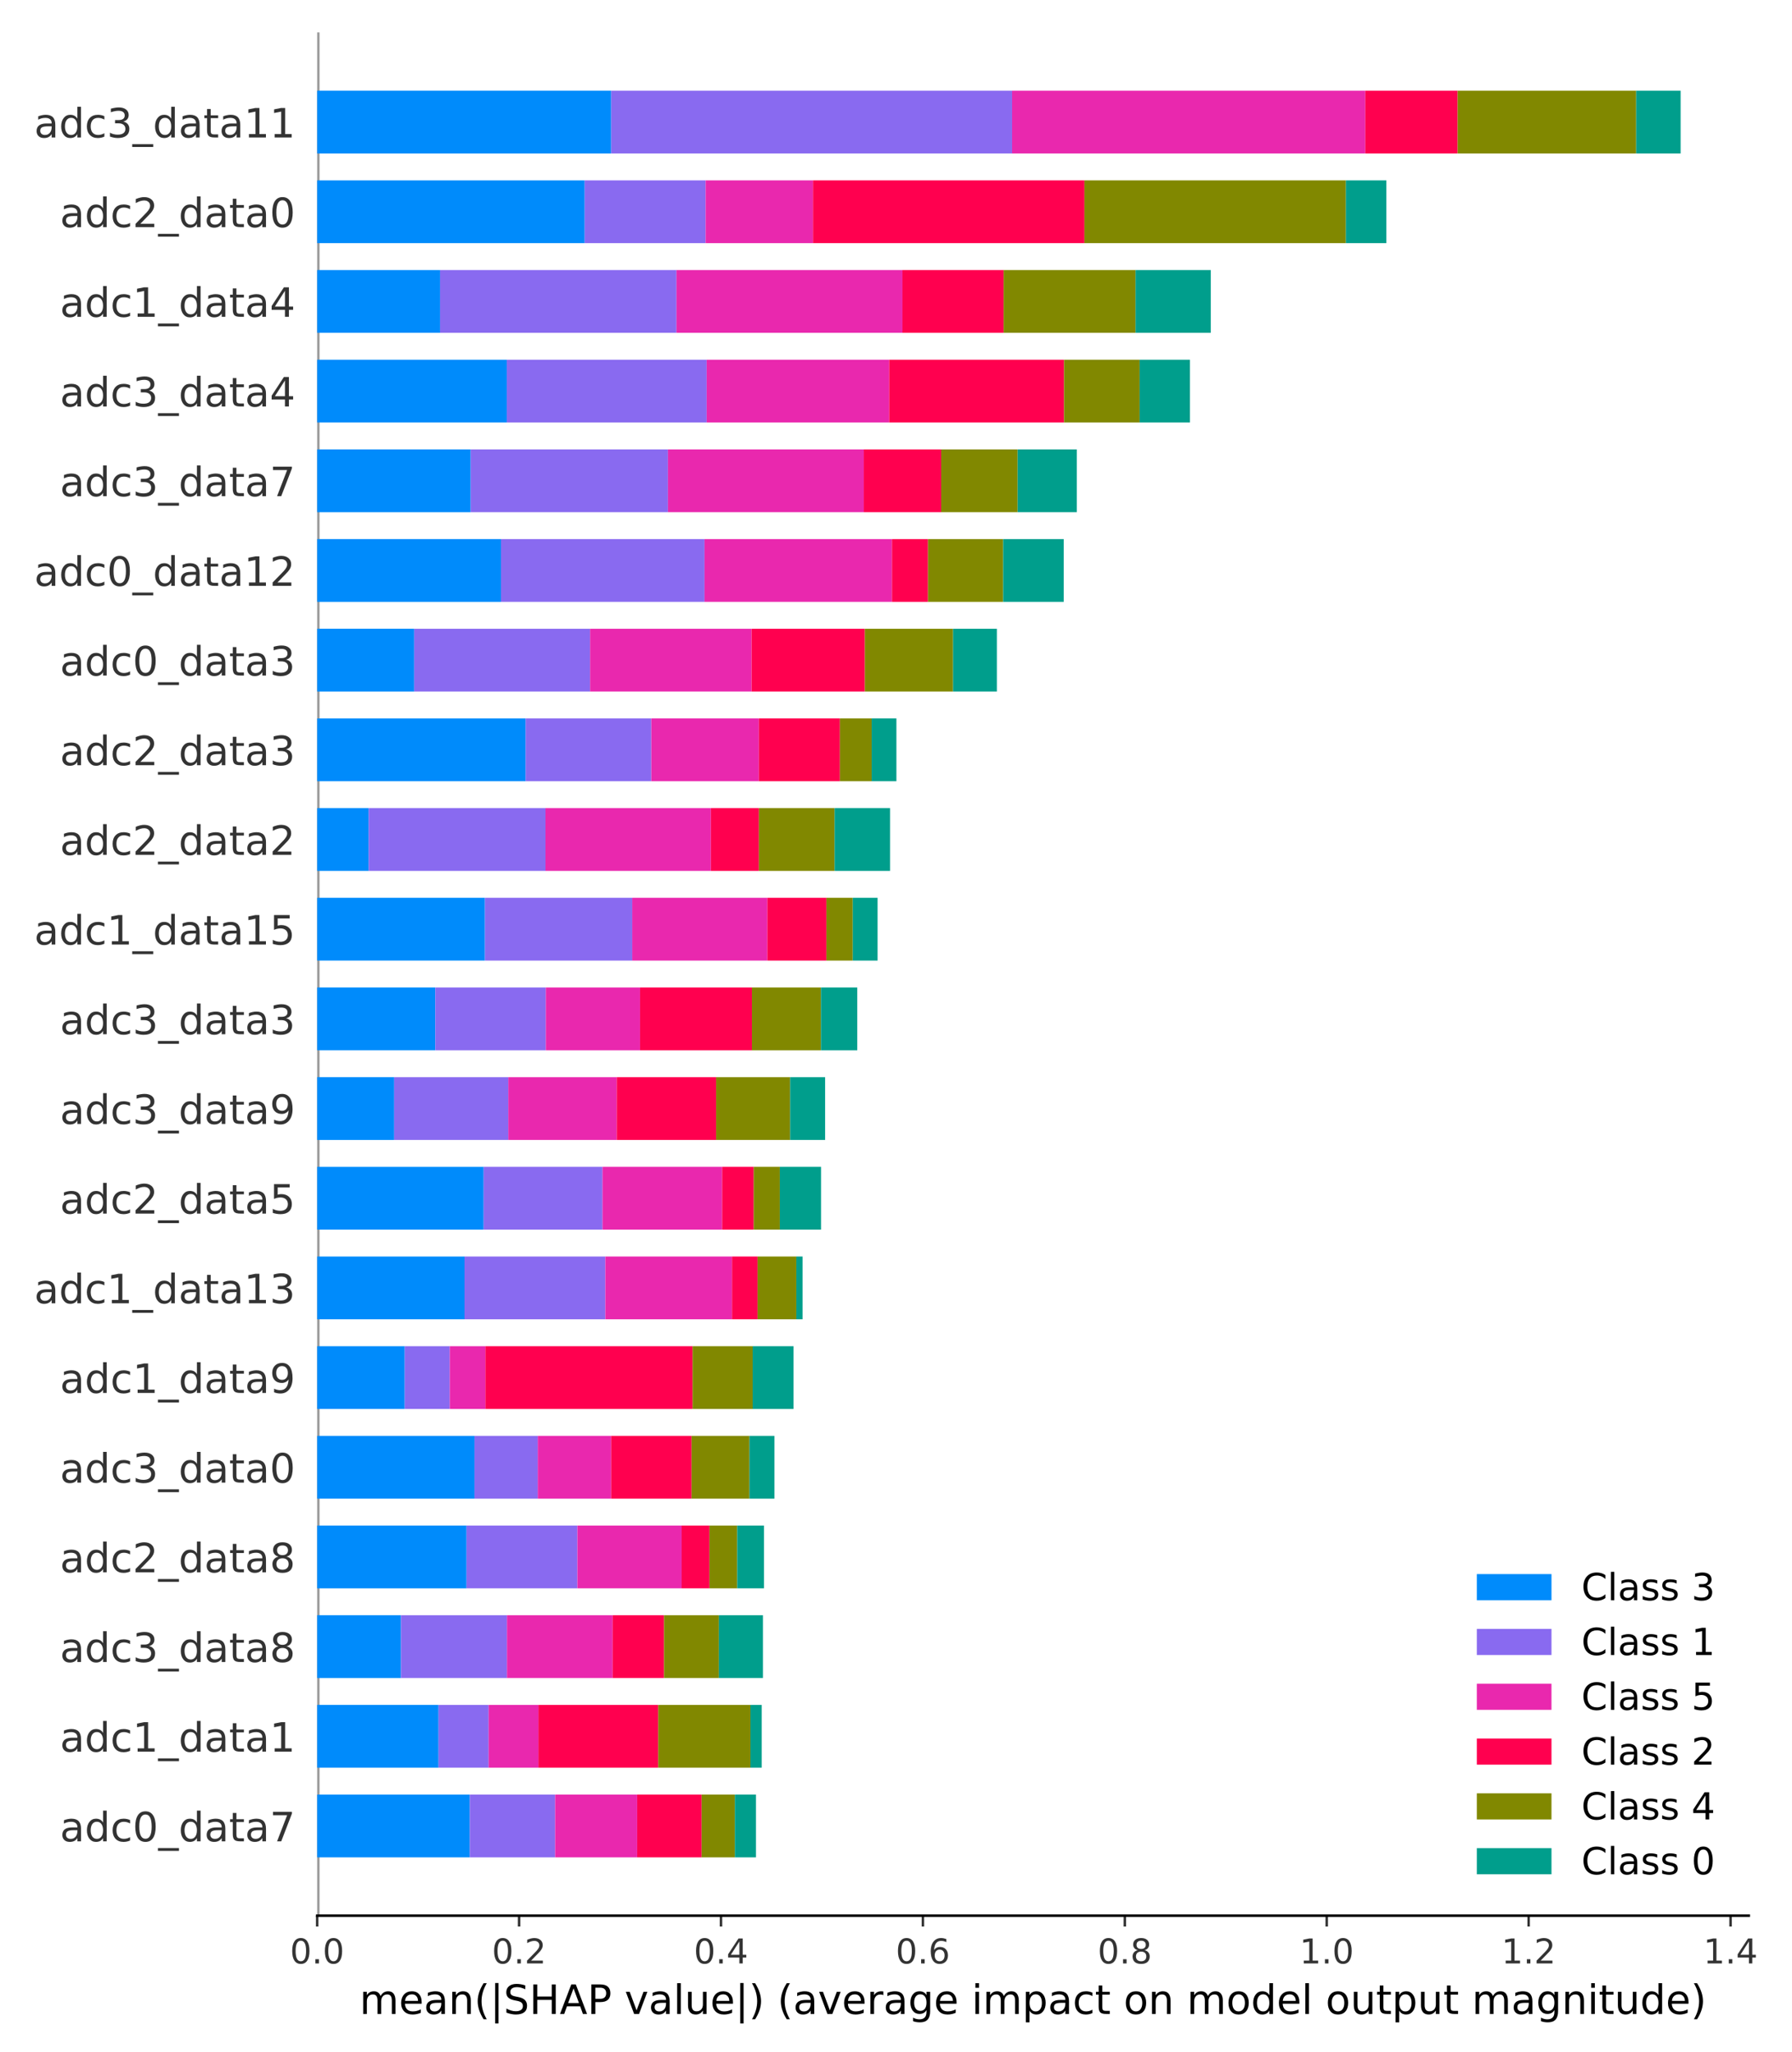 <?xml version="1.0" encoding="utf-8" standalone="no"?>
<!DOCTYPE svg PUBLIC "-//W3C//DTD SVG 1.1//EN"
  "http://www.w3.org/Graphics/SVG/1.1/DTD/svg11.dtd">
<!-- Created with matplotlib (https://matplotlib.org/) -->
<svg height="659.52pt" version="1.1" viewBox="0 0 576 659.52" width="576pt" xmlns="http://www.w3.org/2000/svg" xmlns:xlink="http://www.w3.org/1999/xlink">
 <defs>
  <style type="text/css">
*{stroke-linecap:butt;stroke-linejoin:round;}
  </style>
 </defs>
 <g id="figure_1">
  <g id="patch_1">
   <path d="M 0 659.52 
L 576 659.52 
L 576 0 
L 0 0 
z
" style="fill:#ffffff;"/>
  </g>
  <g id="axes_1">
   <g id="patch_2">
    <path d="M 101.95 615.591 
L 562.111 615.591 
L 562.111 10.413 
L 101.95 10.413 
z
" style="fill:#ffffff;"/>
   </g>
   <g id="line2d_1">
    <path clip-path="url(#pf3a4a95031)" d="M 101.95 615.591 
L 101.95 10.413 
" style="fill:none;stroke:#999999;stroke-linecap:square;stroke-width:1.5;"/>
   </g>
   <g id="patch_3">
    <path clip-path="url(#pf3a4a95031)" d="M 101.95 596.859 
L 151.007 596.859 
L 151.007 576.686 
L 101.95 576.686 
z
" style="fill:#008bfb;"/>
   </g>
   <g id="patch_4">
    <path clip-path="url(#pf3a4a95031)" d="M 101.95 568.041 
L 140.945 568.041 
L 140.945 547.868 
L 101.95 547.868 
z
" style="fill:#008bfb;"/>
   </g>
   <g id="patch_5">
    <path clip-path="url(#pf3a4a95031)" d="M 101.95 539.223 
L 128.888 539.223 
L 128.888 519.05 
L 101.95 519.05 
z
" style="fill:#008bfb;"/>
   </g>
   <g id="patch_6">
    <path clip-path="url(#pf3a4a95031)" d="M 101.95 510.405 
L 149.942 510.405 
L 149.942 490.232 
L 101.95 490.232 
z
" style="fill:#008bfb;"/>
   </g>
   <g id="patch_7">
    <path clip-path="url(#pf3a4a95031)" d="M 101.95 481.587 
L 152.51 481.587 
L 152.51 461.414 
L 101.95 461.414 
z
" style="fill:#008bfb;"/>
   </g>
   <g id="patch_8">
    <path clip-path="url(#pf3a4a95031)" d="M 101.95 452.769 
L 130.091 452.769 
L 130.091 432.597 
L 101.95 432.597 
z
" style="fill:#008bfb;"/>
   </g>
   <g id="patch_9">
    <path clip-path="url(#pf3a4a95031)" d="M 101.95 423.951 
L 149.299 423.951 
L 149.299 403.779 
L 101.95 403.779 
z
" style="fill:#008bfb;"/>
   </g>
   <g id="patch_10">
    <path clip-path="url(#pf3a4a95031)" d="M 101.95 395.133 
L 155.455 395.133 
L 155.455 374.961 
L 101.95 374.961 
z
" style="fill:#008bfb;"/>
   </g>
   <g id="patch_11">
    <path clip-path="url(#pf3a4a95031)" d="M 101.95 366.315 
L 126.688 366.315 
L 126.688 346.143 
L 101.95 346.143 
z
" style="fill:#008bfb;"/>
   </g>
   <g id="patch_12">
    <path clip-path="url(#pf3a4a95031)" d="M 101.95 337.497 
L 139.917 337.497 
L 139.917 317.325 
L 101.95 317.325 
z
" style="fill:#008bfb;"/>
   </g>
   <g id="patch_13">
    <path clip-path="url(#pf3a4a95031)" d="M 101.95 308.679 
L 155.88 308.679 
L 155.88 288.507 
L 101.95 288.507 
z
" style="fill:#008bfb;"/>
   </g>
   <g id="patch_14">
    <path clip-path="url(#pf3a4a95031)" d="M 101.95 279.861 
L 118.49 279.861 
L 118.49 259.689 
L 101.95 259.689 
z
" style="fill:#008bfb;"/>
   </g>
   <g id="patch_15">
    <path clip-path="url(#pf3a4a95031)" d="M 101.95 251.043 
L 168.947 251.043 
L 168.947 230.871 
L 101.95 230.871 
z
" style="fill:#008bfb;"/>
   </g>
   <g id="patch_16">
    <path clip-path="url(#pf3a4a95031)" d="M 101.95 222.225 
L 133.13 222.225 
L 133.13 202.053 
L 101.95 202.053 
z
" style="fill:#008bfb;"/>
   </g>
   <g id="patch_17">
    <path clip-path="url(#pf3a4a95031)" d="M 101.95 193.407 
L 161.039 193.407 
L 161.039 173.235 
L 101.95 173.235 
z
" style="fill:#008bfb;"/>
   </g>
   <g id="patch_18">
    <path clip-path="url(#pf3a4a95031)" d="M 101.95 164.59 
L 151.295 164.59 
L 151.295 144.417 
L 101.95 144.417 
z
" style="fill:#008bfb;"/>
   </g>
   <g id="patch_19">
    <path clip-path="url(#pf3a4a95031)" d="M 101.95 135.772 
L 162.904 135.772 
L 162.904 115.599 
L 101.95 115.599 
z
" style="fill:#008bfb;"/>
   </g>
   <g id="patch_20">
    <path clip-path="url(#pf3a4a95031)" d="M 101.95 106.954 
L 141.453 106.954 
L 141.453 86.781 
L 101.95 86.781 
z
" style="fill:#008bfb;"/>
   </g>
   <g id="patch_21">
    <path clip-path="url(#pf3a4a95031)" d="M 101.95 78.136 
L 187.934 78.136 
L 187.934 57.963 
L 101.95 57.963 
z
" style="fill:#008bfb;"/>
   </g>
   <g id="patch_22">
    <path clip-path="url(#pf3a4a95031)" d="M 101.95 49.318 
L 196.455 49.318 
L 196.455 29.145 
L 101.95 29.145 
z
" style="fill:#008bfb;"/>
   </g>
   <g id="patch_23">
    <path clip-path="url(#pf3a4a95031)" d="M 151.007 596.859 
L 178.435 596.859 
L 178.435 576.686 
L 151.007 576.686 
z
" style="fill:#896af0;"/>
   </g>
   <g id="patch_24">
    <path clip-path="url(#pf3a4a95031)" d="M 140.945 568.041 
L 157.06 568.041 
L 157.06 547.868 
L 140.945 547.868 
z
" style="fill:#896af0;"/>
   </g>
   <g id="patch_25">
    <path clip-path="url(#pf3a4a95031)" d="M 128.888 539.223 
L 162.953 539.223 
L 162.953 519.05 
L 128.888 519.05 
z
" style="fill:#896af0;"/>
   </g>
   <g id="patch_26">
    <path clip-path="url(#pf3a4a95031)" d="M 149.942 510.405 
L 185.59 510.405 
L 185.59 490.232 
L 149.942 490.232 
z
" style="fill:#896af0;"/>
   </g>
   <g id="patch_27">
    <path clip-path="url(#pf3a4a95031)" d="M 152.51 481.587 
L 172.849 481.587 
L 172.849 461.414 
L 152.51 461.414 
z
" style="fill:#896af0;"/>
   </g>
   <g id="patch_28">
    <path clip-path="url(#pf3a4a95031)" d="M 130.091 452.769 
L 144.574 452.769 
L 144.574 432.597 
L 130.091 432.597 
z
" style="fill:#896af0;"/>
   </g>
   <g id="patch_29">
    <path clip-path="url(#pf3a4a95031)" d="M 149.299 423.951 
L 194.569 423.951 
L 194.569 403.779 
L 149.299 403.779 
z
" style="fill:#896af0;"/>
   </g>
   <g id="patch_30">
    <path clip-path="url(#pf3a4a95031)" d="M 155.455 395.133 
L 193.658 395.133 
L 193.658 374.961 
L 155.455 374.961 
z
" style="fill:#896af0;"/>
   </g>
   <g id="patch_31">
    <path clip-path="url(#pf3a4a95031)" d="M 126.688 366.315 
L 163.389 366.315 
L 163.389 346.143 
L 126.688 346.143 
z
" style="fill:#896af0;"/>
   </g>
   <g id="patch_32">
    <path clip-path="url(#pf3a4a95031)" d="M 139.917 337.497 
L 175.43 337.497 
L 175.43 317.325 
L 139.917 317.325 
z
" style="fill:#896af0;"/>
   </g>
   <g id="patch_33">
    <path clip-path="url(#pf3a4a95031)" d="M 155.88 308.679 
L 203.227 308.679 
L 203.227 288.507 
L 155.88 288.507 
z
" style="fill:#896af0;"/>
   </g>
   <g id="patch_34">
    <path clip-path="url(#pf3a4a95031)" d="M 118.49 279.861 
L 175.336 279.861 
L 175.336 259.689 
L 118.49 259.689 
z
" style="fill:#896af0;"/>
   </g>
   <g id="patch_35">
    <path clip-path="url(#pf3a4a95031)" d="M 168.947 251.043 
L 209.35 251.043 
L 209.35 230.871 
L 168.947 230.871 
z
" style="fill:#896af0;"/>
   </g>
   <g id="patch_36">
    <path clip-path="url(#pf3a4a95031)" d="M 133.13 222.225 
L 189.67 222.225 
L 189.67 202.053 
L 133.13 202.053 
z
" style="fill:#896af0;"/>
   </g>
   <g id="patch_37">
    <path clip-path="url(#pf3a4a95031)" d="M 161.039 193.407 
L 226.454 193.407 
L 226.454 173.235 
L 161.039 173.235 
z
" style="fill:#896af0;"/>
   </g>
   <g id="patch_38">
    <path clip-path="url(#pf3a4a95031)" d="M 151.295 164.59 
L 214.702 164.59 
L 214.702 144.417 
L 151.295 144.417 
z
" style="fill:#896af0;"/>
   </g>
   <g id="patch_39">
    <path clip-path="url(#pf3a4a95031)" d="M 162.904 135.772 
L 227.145 135.772 
L 227.145 115.599 
L 162.904 115.599 
z
" style="fill:#896af0;"/>
   </g>
   <g id="patch_40">
    <path clip-path="url(#pf3a4a95031)" d="M 141.453 106.954 
L 217.438 106.954 
L 217.438 86.781 
L 141.453 86.781 
z
" style="fill:#896af0;"/>
   </g>
   <g id="patch_41">
    <path clip-path="url(#pf3a4a95031)" d="M 187.934 78.136 
L 226.799 78.136 
L 226.799 57.963 
L 187.934 57.963 
z
" style="fill:#896af0;"/>
   </g>
   <g id="patch_42">
    <path clip-path="url(#pf3a4a95031)" d="M 196.455 49.318 
L 325.322 49.318 
L 325.322 29.145 
L 196.455 29.145 
z
" style="fill:#896af0;"/>
   </g>
   <g id="patch_43">
    <path clip-path="url(#pf3a4a95031)" d="M 178.435 596.859 
L 204.807 596.859 
L 204.807 576.686 
L 178.435 576.686 
z
" style="fill:#e928ae;"/>
   </g>
   <g id="patch_44">
    <path clip-path="url(#pf3a4a95031)" d="M 157.06 568.041 
L 173.069 568.041 
L 173.069 547.868 
L 157.06 547.868 
z
" style="fill:#e928ae;"/>
   </g>
   <g id="patch_45">
    <path clip-path="url(#pf3a4a95031)" d="M 162.953 539.223 
L 196.933 539.223 
L 196.933 519.05 
L 162.953 519.05 
z
" style="fill:#e928ae;"/>
   </g>
   <g id="patch_46">
    <path clip-path="url(#pf3a4a95031)" d="M 185.59 510.405 
L 219.108 510.405 
L 219.108 490.232 
L 185.59 490.232 
z
" style="fill:#e928ae;"/>
   </g>
   <g id="patch_47">
    <path clip-path="url(#pf3a4a95031)" d="M 172.849 481.587 
L 196.453 481.587 
L 196.453 461.414 
L 172.849 461.414 
z
" style="fill:#e928ae;"/>
   </g>
   <g id="patch_48">
    <path clip-path="url(#pf3a4a95031)" d="M 144.574 452.769 
L 156.039 452.769 
L 156.039 432.597 
L 144.574 432.597 
z
" style="fill:#e928ae;"/>
   </g>
   <g id="patch_49">
    <path clip-path="url(#pf3a4a95031)" d="M 194.569 423.951 
L 235.296 423.951 
L 235.296 403.779 
L 194.569 403.779 
z
" style="fill:#e928ae;"/>
   </g>
   <g id="patch_50">
    <path clip-path="url(#pf3a4a95031)" d="M 193.658 395.133 
L 232.12 395.133 
L 232.12 374.961 
L 193.658 374.961 
z
" style="fill:#e928ae;"/>
   </g>
   <g id="patch_51">
    <path clip-path="url(#pf3a4a95031)" d="M 163.389 366.315 
L 198.245 366.315 
L 198.245 346.143 
L 163.389 346.143 
z
" style="fill:#e928ae;"/>
   </g>
   <g id="patch_52">
    <path clip-path="url(#pf3a4a95031)" d="M 175.43 337.497 
L 205.736 337.497 
L 205.736 317.325 
L 175.43 317.325 
z
" style="fill:#e928ae;"/>
   </g>
   <g id="patch_53">
    <path clip-path="url(#pf3a4a95031)" d="M 203.227 308.679 
L 246.659 308.679 
L 246.659 288.507 
L 203.227 288.507 
z
" style="fill:#e928ae;"/>
   </g>
   <g id="patch_54">
    <path clip-path="url(#pf3a4a95031)" d="M 175.336 279.861 
L 228.502 279.861 
L 228.502 259.689 
L 175.336 259.689 
z
" style="fill:#e928ae;"/>
   </g>
   <g id="patch_55">
    <path clip-path="url(#pf3a4a95031)" d="M 209.35 251.043 
L 243.93 251.043 
L 243.93 230.871 
L 209.35 230.871 
z
" style="fill:#e928ae;"/>
   </g>
   <g id="patch_56">
    <path clip-path="url(#pf3a4a95031)" d="M 189.67 222.225 
L 241.586 222.225 
L 241.586 202.053 
L 189.67 202.053 
z
" style="fill:#e928ae;"/>
   </g>
   <g id="patch_57">
    <path clip-path="url(#pf3a4a95031)" d="M 226.454 193.407 
L 286.703 193.407 
L 286.703 173.235 
L 226.454 173.235 
z
" style="fill:#e928ae;"/>
   </g>
   <g id="patch_58">
    <path clip-path="url(#pf3a4a95031)" d="M 214.702 164.59 
L 277.645 164.59 
L 277.645 144.417 
L 214.702 144.417 
z
" style="fill:#e928ae;"/>
   </g>
   <g id="patch_59">
    <path clip-path="url(#pf3a4a95031)" d="M 227.145 135.772 
L 285.81 135.772 
L 285.81 115.599 
L 227.145 115.599 
z
" style="fill:#e928ae;"/>
   </g>
   <g id="patch_60">
    <path clip-path="url(#pf3a4a95031)" d="M 217.438 106.954 
L 290.079 106.954 
L 290.079 86.781 
L 217.438 86.781 
z
" style="fill:#e928ae;"/>
   </g>
   <g id="patch_61">
    <path clip-path="url(#pf3a4a95031)" d="M 226.799 78.136 
L 261.329 78.136 
L 261.329 57.963 
L 226.799 57.963 
z
" style="fill:#e928ae;"/>
   </g>
   <g id="patch_62">
    <path clip-path="url(#pf3a4a95031)" d="M 325.322 49.318 
L 438.852 49.318 
L 438.852 29.145 
L 325.322 29.145 
z
" style="fill:#e928ae;"/>
   </g>
   <g id="patch_63">
    <path clip-path="url(#pf3a4a95031)" d="M 204.807 596.859 
L 225.515 596.859 
L 225.515 576.686 
L 204.807 576.686 
z
" style="fill:#ff004f;"/>
   </g>
   <g id="patch_64">
    <path clip-path="url(#pf3a4a95031)" d="M 173.069 568.041 
L 211.584 568.041 
L 211.584 547.868 
L 173.069 547.868 
z
" style="fill:#ff004f;"/>
   </g>
   <g id="patch_65">
    <path clip-path="url(#pf3a4a95031)" d="M 196.933 539.223 
L 213.437 539.223 
L 213.437 519.05 
L 196.933 519.05 
z
" style="fill:#ff004f;"/>
   </g>
   <g id="patch_66">
    <path clip-path="url(#pf3a4a95031)" d="M 219.108 510.405 
L 228.053 510.405 
L 228.053 490.232 
L 219.108 490.232 
z
" style="fill:#ff004f;"/>
   </g>
   <g id="patch_67">
    <path clip-path="url(#pf3a4a95031)" d="M 196.453 481.587 
L 222.283 481.587 
L 222.283 461.414 
L 196.453 461.414 
z
" style="fill:#ff004f;"/>
   </g>
   <g id="patch_68">
    <path clip-path="url(#pf3a4a95031)" d="M 156.039 452.769 
L 222.625 452.769 
L 222.625 432.597 
L 156.039 432.597 
z
" style="fill:#ff004f;"/>
   </g>
   <g id="patch_69">
    <path clip-path="url(#pf3a4a95031)" d="M 235.296 423.951 
L 243.507 423.951 
L 243.507 403.779 
L 235.296 403.779 
z
" style="fill:#ff004f;"/>
   </g>
   <g id="patch_70">
    <path clip-path="url(#pf3a4a95031)" d="M 232.12 395.133 
L 242.274 395.133 
L 242.274 374.961 
L 232.12 374.961 
z
" style="fill:#ff004f;"/>
   </g>
   <g id="patch_71">
    <path clip-path="url(#pf3a4a95031)" d="M 198.245 366.315 
L 230.183 366.315 
L 230.183 346.143 
L 198.245 346.143 
z
" style="fill:#ff004f;"/>
   </g>
   <g id="patch_72">
    <path clip-path="url(#pf3a4a95031)" d="M 205.736 337.497 
L 241.692 337.497 
L 241.692 317.325 
L 205.736 317.325 
z
" style="fill:#ff004f;"/>
   </g>
   <g id="patch_73">
    <path clip-path="url(#pf3a4a95031)" d="M 246.659 308.679 
L 265.623 308.679 
L 265.623 288.507 
L 246.659 288.507 
z
" style="fill:#ff004f;"/>
   </g>
   <g id="patch_74">
    <path clip-path="url(#pf3a4a95031)" d="M 228.502 279.861 
L 243.943 279.861 
L 243.943 259.689 
L 228.502 259.689 
z
" style="fill:#ff004f;"/>
   </g>
   <g id="patch_75">
    <path clip-path="url(#pf3a4a95031)" d="M 243.93 251.043 
L 269.976 251.043 
L 269.976 230.871 
L 243.93 230.871 
z
" style="fill:#ff004f;"/>
   </g>
   <g id="patch_76">
    <path clip-path="url(#pf3a4a95031)" d="M 241.586 222.225 
L 277.984 222.225 
L 277.984 202.053 
L 241.586 202.053 
z
" style="fill:#ff004f;"/>
   </g>
   <g id="patch_77">
    <path clip-path="url(#pf3a4a95031)" d="M 286.703 193.407 
L 298.285 193.407 
L 298.285 173.235 
L 286.703 173.235 
z
" style="fill:#ff004f;"/>
   </g>
   <g id="patch_78">
    <path clip-path="url(#pf3a4a95031)" d="M 277.645 164.59 
L 302.518 164.59 
L 302.518 144.417 
L 277.645 144.417 
z
" style="fill:#ff004f;"/>
   </g>
   <g id="patch_79">
    <path clip-path="url(#pf3a4a95031)" d="M 285.81 135.772 
L 342.005 135.772 
L 342.005 115.599 
L 285.81 115.599 
z
" style="fill:#ff004f;"/>
   </g>
   <g id="patch_80">
    <path clip-path="url(#pf3a4a95031)" d="M 290.079 106.954 
L 322.599 106.954 
L 322.599 86.781 
L 290.079 86.781 
z
" style="fill:#ff004f;"/>
   </g>
   <g id="patch_81">
    <path clip-path="url(#pf3a4a95031)" d="M 261.329 78.136 
L 348.562 78.136 
L 348.562 57.963 
L 261.329 57.963 
z
" style="fill:#ff004f;"/>
   </g>
   <g id="patch_82">
    <path clip-path="url(#pf3a4a95031)" d="M 438.852 49.318 
L 468.529 49.318 
L 468.529 29.145 
L 438.852 29.145 
z
" style="fill:#ff004f;"/>
   </g>
   <g id="patch_83">
    <path clip-path="url(#pf3a4a95031)" d="M 225.515 596.859 
L 236.215 596.859 
L 236.215 576.686 
L 225.515 576.686 
z
" style="fill:#818800;"/>
   </g>
   <g id="patch_84">
    <path clip-path="url(#pf3a4a95031)" d="M 211.584 568.041 
L 241.223 568.041 
L 241.223 547.868 
L 211.584 547.868 
z
" style="fill:#818800;"/>
   </g>
   <g id="patch_85">
    <path clip-path="url(#pf3a4a95031)" d="M 213.437 539.223 
L 231.061 539.223 
L 231.061 519.05 
L 213.437 519.05 
z
" style="fill:#818800;"/>
   </g>
   <g id="patch_86">
    <path clip-path="url(#pf3a4a95031)" d="M 228.053 510.405 
L 236.958 510.405 
L 236.958 490.232 
L 228.053 490.232 
z
" style="fill:#818800;"/>
   </g>
   <g id="patch_87">
    <path clip-path="url(#pf3a4a95031)" d="M 222.283 481.587 
L 240.905 481.587 
L 240.905 461.414 
L 222.283 461.414 
z
" style="fill:#818800;"/>
   </g>
   <g id="patch_88">
    <path clip-path="url(#pf3a4a95031)" d="M 222.625 452.769 
L 241.92 452.769 
L 241.92 432.597 
L 222.625 432.597 
z
" style="fill:#818800;"/>
   </g>
   <g id="patch_89">
    <path clip-path="url(#pf3a4a95031)" d="M 243.507 423.951 
L 255.963 423.951 
L 255.963 403.779 
L 243.507 403.779 
z
" style="fill:#818800;"/>
   </g>
   <g id="patch_90">
    <path clip-path="url(#pf3a4a95031)" d="M 242.274 395.133 
L 250.663 395.133 
L 250.663 374.961 
L 242.274 374.961 
z
" style="fill:#818800;"/>
   </g>
   <g id="patch_91">
    <path clip-path="url(#pf3a4a95031)" d="M 230.183 366.315 
L 253.98 366.315 
L 253.98 346.143 
L 230.183 346.143 
z
" style="fill:#818800;"/>
   </g>
   <g id="patch_92">
    <path clip-path="url(#pf3a4a95031)" d="M 241.692 337.497 
L 263.875 337.497 
L 263.875 317.325 
L 241.692 317.325 
z
" style="fill:#818800;"/>
   </g>
   <g id="patch_93">
    <path clip-path="url(#pf3a4a95031)" d="M 265.623 308.679 
L 274.11 308.679 
L 274.11 288.507 
L 265.623 288.507 
z
" style="fill:#818800;"/>
   </g>
   <g id="patch_94">
    <path clip-path="url(#pf3a4a95031)" d="M 243.943 279.861 
L 268.265 279.861 
L 268.265 259.689 
L 243.943 259.689 
z
" style="fill:#818800;"/>
   </g>
   <g id="patch_95">
    <path clip-path="url(#pf3a4a95031)" d="M 269.976 251.043 
L 280.174 251.043 
L 280.174 230.871 
L 269.976 230.871 
z
" style="fill:#818800;"/>
   </g>
   <g id="patch_96">
    <path clip-path="url(#pf3a4a95031)" d="M 277.984 222.225 
L 306.344 222.225 
L 306.344 202.053 
L 277.984 202.053 
z
" style="fill:#818800;"/>
   </g>
   <g id="patch_97">
    <path clip-path="url(#pf3a4a95031)" d="M 298.285 193.407 
L 322.441 193.407 
L 322.441 173.235 
L 298.285 173.235 
z
" style="fill:#818800;"/>
   </g>
   <g id="patch_98">
    <path clip-path="url(#pf3a4a95031)" d="M 302.518 164.59 
L 327.102 164.59 
L 327.102 144.417 
L 302.518 144.417 
z
" style="fill:#818800;"/>
   </g>
   <g id="patch_99">
    <path clip-path="url(#pf3a4a95031)" d="M 342.005 135.772 
L 366.311 135.772 
L 366.311 115.599 
L 342.005 115.599 
z
" style="fill:#818800;"/>
   </g>
   <g id="patch_100">
    <path clip-path="url(#pf3a4a95031)" d="M 322.599 106.954 
L 365.008 106.954 
L 365.008 86.781 
L 322.599 86.781 
z
" style="fill:#818800;"/>
   </g>
   <g id="patch_101">
    <path clip-path="url(#pf3a4a95031)" d="M 348.562 78.136 
L 432.608 78.136 
L 432.608 57.963 
L 348.562 57.963 
z
" style="fill:#818800;"/>
   </g>
   <g id="patch_102">
    <path clip-path="url(#pf3a4a95031)" d="M 468.529 49.318 
L 525.917 49.318 
L 525.917 29.145 
L 468.529 29.145 
z
" style="fill:#818800;"/>
   </g>
   <g id="patch_103">
    <path clip-path="url(#pf3a4a95031)" d="M 236.215 596.859 
L 242.987 596.859 
L 242.987 576.686 
L 236.215 576.686 
z
" style="fill:#009e8c;"/>
   </g>
   <g id="patch_104">
    <path clip-path="url(#pf3a4a95031)" d="M 241.223 568.041 
L 244.83 568.041 
L 244.83 547.868 
L 241.223 547.868 
z
" style="fill:#009e8c;"/>
   </g>
   <g id="patch_105">
    <path clip-path="url(#pf3a4a95031)" d="M 231.061 539.223 
L 245.238 539.223 
L 245.238 519.05 
L 231.061 519.05 
z
" style="fill:#009e8c;"/>
   </g>
   <g id="patch_106">
    <path clip-path="url(#pf3a4a95031)" d="M 236.958 510.405 
L 245.56 510.405 
L 245.56 490.232 
L 236.958 490.232 
z
" style="fill:#009e8c;"/>
   </g>
   <g id="patch_107">
    <path clip-path="url(#pf3a4a95031)" d="M 240.905 481.587 
L 248.926 481.587 
L 248.926 461.414 
L 240.905 461.414 
z
" style="fill:#009e8c;"/>
   </g>
   <g id="patch_108">
    <path clip-path="url(#pf3a4a95031)" d="M 241.92 452.769 
L 255.049 452.769 
L 255.049 432.597 
L 241.92 432.597 
z
" style="fill:#009e8c;"/>
   </g>
   <g id="patch_109">
    <path clip-path="url(#pf3a4a95031)" d="M 255.963 423.951 
L 257.969 423.951 
L 257.969 403.779 
L 255.963 403.779 
z
" style="fill:#009e8c;"/>
   </g>
   <g id="patch_110">
    <path clip-path="url(#pf3a4a95031)" d="M 250.663 395.133 
L 263.908 395.133 
L 263.908 374.961 
L 250.663 374.961 
z
" style="fill:#009e8c;"/>
   </g>
   <g id="patch_111">
    <path clip-path="url(#pf3a4a95031)" d="M 253.98 366.315 
L 265.217 366.315 
L 265.217 346.143 
L 253.98 346.143 
z
" style="fill:#009e8c;"/>
   </g>
   <g id="patch_112">
    <path clip-path="url(#pf3a4a95031)" d="M 263.875 337.497 
L 275.541 337.497 
L 275.541 317.325 
L 263.875 317.325 
z
" style="fill:#009e8c;"/>
   </g>
   <g id="patch_113">
    <path clip-path="url(#pf3a4a95031)" d="M 274.11 308.679 
L 282.077 308.679 
L 282.077 288.507 
L 274.11 288.507 
z
" style="fill:#009e8c;"/>
   </g>
   <g id="patch_114">
    <path clip-path="url(#pf3a4a95031)" d="M 268.265 279.861 
L 286.085 279.861 
L 286.085 259.689 
L 268.265 259.689 
z
" style="fill:#009e8c;"/>
   </g>
   <g id="patch_115">
    <path clip-path="url(#pf3a4a95031)" d="M 280.174 251.043 
L 288.13 251.043 
L 288.13 230.871 
L 280.174 230.871 
z
" style="fill:#009e8c;"/>
   </g>
   <g id="patch_116">
    <path clip-path="url(#pf3a4a95031)" d="M 306.344 222.225 
L 320.422 222.225 
L 320.422 202.053 
L 306.344 202.053 
z
" style="fill:#009e8c;"/>
   </g>
   <g id="patch_117">
    <path clip-path="url(#pf3a4a95031)" d="M 322.441 193.407 
L 341.904 193.407 
L 341.904 173.235 
L 322.441 173.235 
z
" style="fill:#009e8c;"/>
   </g>
   <g id="patch_118">
    <path clip-path="url(#pf3a4a95031)" d="M 327.102 164.59 
L 346.119 164.59 
L 346.119 144.417 
L 327.102 144.417 
z
" style="fill:#009e8c;"/>
   </g>
   <g id="patch_119">
    <path clip-path="url(#pf3a4a95031)" d="M 366.311 135.772 
L 382.481 135.772 
L 382.481 115.599 
L 366.311 115.599 
z
" style="fill:#009e8c;"/>
   </g>
   <g id="patch_120">
    <path clip-path="url(#pf3a4a95031)" d="M 365.008 106.954 
L 389.177 106.954 
L 389.177 86.781 
L 365.008 86.781 
z
" style="fill:#009e8c;"/>
   </g>
   <g id="patch_121">
    <path clip-path="url(#pf3a4a95031)" d="M 432.608 78.136 
L 445.615 78.136 
L 445.615 57.963 
L 432.608 57.963 
z
" style="fill:#009e8c;"/>
   </g>
   <g id="patch_122">
    <path clip-path="url(#pf3a4a95031)" d="M 525.917 49.318 
L 540.198 49.318 
L 540.198 29.145 
L 525.917 29.145 
z
" style="fill:#009e8c;"/>
   </g>
   <g id="matplotlib.axis_1">
    <g id="xtick_1">
     <g id="line2d_2">
      <defs>
       <path d="M 0 0 
L 0 3.5 
" id="m28e36c42ea" style="stroke:#333333;stroke-width:0.8;"/>
      </defs>
      <g>
       <use style="fill:#333333;stroke:#333333;stroke-width:0.8;" x="101.95" xlink:href="#m28e36c42ea" y="615.591"/>
      </g>
     </g>
     <g id="text_1">
      <!-- 0.0 -->
      <defs>
       <path d="M 31.781 66.406 
Q 24.172 66.406 20.328 58.906 
Q 16.5 51.422 16.5 36.375 
Q 16.5 21.391 20.328 13.891 
Q 24.172 6.391 31.781 6.391 
Q 39.453 6.391 43.281 13.891 
Q 47.125 21.391 47.125 36.375 
Q 47.125 51.422 43.281 58.906 
Q 39.453 66.406 31.781 66.406 
z
M 31.781 74.219 
Q 44.047 74.219 50.516 64.516 
Q 56.984 54.828 56.984 36.375 
Q 56.984 17.969 50.516 8.266 
Q 44.047 -1.422 31.781 -1.422 
Q 19.531 -1.422 13.062 8.266 
Q 6.594 17.969 6.594 36.375 
Q 6.594 54.828 13.062 64.516 
Q 19.531 74.219 31.781 74.219 
z
" id="DejaVuSans-48"/>
       <path d="M 10.688 12.406 
L 21 12.406 
L 21 0 
L 10.688 0 
z
" id="DejaVuSans-46"/>
      </defs>
      <g style="fill:#333333;" transform="translate(93.203 630.949)scale(0.11 -0.11)">
       <use xlink:href="#DejaVuSans-48"/>
       <use x="63.623" xlink:href="#DejaVuSans-46"/>
       <use x="95.41" xlink:href="#DejaVuSans-48"/>
      </g>
     </g>
    </g>
    <g id="xtick_2">
     <g id="line2d_3">
      <g>
       <use style="fill:#333333;stroke:#333333;stroke-width:0.8;" x="166.85" xlink:href="#m28e36c42ea" y="615.591"/>
      </g>
     </g>
     <g id="text_2">
      <!-- 0.2 -->
      <defs>
       <path d="M 19.188 8.297 
L 53.609 8.297 
L 53.609 0 
L 7.328 0 
L 7.328 8.297 
Q 12.938 14.109 22.625 23.891 
Q 32.328 33.688 34.812 36.531 
Q 39.547 41.844 41.422 45.531 
Q 43.312 49.219 43.312 52.781 
Q 43.312 58.594 39.234 62.25 
Q 35.156 65.922 28.609 65.922 
Q 23.969 65.922 18.812 64.312 
Q 13.672 62.703 7.812 59.422 
L 7.812 69.391 
Q 13.766 71.781 18.938 73 
Q 24.125 74.219 28.422 74.219 
Q 39.75 74.219 46.484 68.547 
Q 53.219 62.891 53.219 53.422 
Q 53.219 48.922 51.531 44.891 
Q 49.859 40.875 45.406 35.406 
Q 44.188 33.984 37.641 27.219 
Q 31.109 20.453 19.188 8.297 
z
" id="DejaVuSans-50"/>
      </defs>
      <g style="fill:#333333;" transform="translate(158.103 630.949)scale(0.11 -0.11)">
       <use xlink:href="#DejaVuSans-48"/>
       <use x="63.623" xlink:href="#DejaVuSans-46"/>
       <use x="95.41" xlink:href="#DejaVuSans-50"/>
      </g>
     </g>
    </g>
    <g id="xtick_3">
     <g id="line2d_4">
      <g>
       <use style="fill:#333333;stroke:#333333;stroke-width:0.8;" x="231.75" xlink:href="#m28e36c42ea" y="615.591"/>
      </g>
     </g>
     <g id="text_3">
      <!-- 0.4 -->
      <defs>
       <path d="M 37.797 64.312 
L 12.891 25.391 
L 37.797 25.391 
z
M 35.203 72.906 
L 47.609 72.906 
L 47.609 25.391 
L 58.016 25.391 
L 58.016 17.188 
L 47.609 17.188 
L 47.609 0 
L 37.797 0 
L 37.797 17.188 
L 4.891 17.188 
L 4.891 26.703 
z
" id="DejaVuSans-52"/>
      </defs>
      <g style="fill:#333333;" transform="translate(223.003 630.949)scale(0.11 -0.11)">
       <use xlink:href="#DejaVuSans-48"/>
       <use x="63.623" xlink:href="#DejaVuSans-46"/>
       <use x="95.41" xlink:href="#DejaVuSans-52"/>
      </g>
     </g>
    </g>
    <g id="xtick_4">
     <g id="line2d_5">
      <g>
       <use style="fill:#333333;stroke:#333333;stroke-width:0.8;" x="296.65" xlink:href="#m28e36c42ea" y="615.591"/>
      </g>
     </g>
     <g id="text_4">
      <!-- 0.6 -->
      <defs>
       <path d="M 33.016 40.375 
Q 26.375 40.375 22.484 35.828 
Q 18.609 31.297 18.609 23.391 
Q 18.609 15.531 22.484 10.953 
Q 26.375 6.391 33.016 6.391 
Q 39.656 6.391 43.531 10.953 
Q 47.406 15.531 47.406 23.391 
Q 47.406 31.297 43.531 35.828 
Q 39.656 40.375 33.016 40.375 
z
M 52.594 71.297 
L 52.594 62.312 
Q 48.875 64.062 45.094 64.984 
Q 41.312 65.922 37.594 65.922 
Q 27.828 65.922 22.672 59.328 
Q 17.531 52.734 16.797 39.406 
Q 19.672 43.656 24.016 45.922 
Q 28.375 48.188 33.594 48.188 
Q 44.578 48.188 50.953 41.516 
Q 57.328 34.859 57.328 23.391 
Q 57.328 12.156 50.688 5.359 
Q 44.047 -1.422 33.016 -1.422 
Q 20.359 -1.422 13.672 8.266 
Q 6.984 17.969 6.984 36.375 
Q 6.984 53.656 15.188 63.938 
Q 23.391 74.219 37.203 74.219 
Q 40.922 74.219 44.703 73.484 
Q 48.484 72.75 52.594 71.297 
z
" id="DejaVuSans-54"/>
      </defs>
      <g style="fill:#333333;" transform="translate(287.903 630.949)scale(0.11 -0.11)">
       <use xlink:href="#DejaVuSans-48"/>
       <use x="63.623" xlink:href="#DejaVuSans-46"/>
       <use x="95.41" xlink:href="#DejaVuSans-54"/>
      </g>
     </g>
    </g>
    <g id="xtick_5">
     <g id="line2d_6">
      <g>
       <use style="fill:#333333;stroke:#333333;stroke-width:0.8;" x="361.55" xlink:href="#m28e36c42ea" y="615.591"/>
      </g>
     </g>
     <g id="text_5">
      <!-- 0.8 -->
      <defs>
       <path d="M 31.781 34.625 
Q 24.75 34.625 20.719 30.859 
Q 16.703 27.094 16.703 20.516 
Q 16.703 13.922 20.719 10.156 
Q 24.75 6.391 31.781 6.391 
Q 38.812 6.391 42.859 10.172 
Q 46.922 13.969 46.922 20.516 
Q 46.922 27.094 42.891 30.859 
Q 38.875 34.625 31.781 34.625 
z
M 21.922 38.812 
Q 15.578 40.375 12.031 44.719 
Q 8.5 49.078 8.5 55.328 
Q 8.5 64.062 14.719 69.141 
Q 20.953 74.219 31.781 74.219 
Q 42.672 74.219 48.875 69.141 
Q 55.078 64.062 55.078 55.328 
Q 55.078 49.078 51.531 44.719 
Q 48 40.375 41.703 38.812 
Q 48.828 37.156 52.797 32.312 
Q 56.781 27.484 56.781 20.516 
Q 56.781 9.906 50.312 4.234 
Q 43.844 -1.422 31.781 -1.422 
Q 19.734 -1.422 13.25 4.234 
Q 6.781 9.906 6.781 20.516 
Q 6.781 27.484 10.781 32.312 
Q 14.797 37.156 21.922 38.812 
z
M 18.312 54.391 
Q 18.312 48.734 21.844 45.562 
Q 25.391 42.391 31.781 42.391 
Q 38.141 42.391 41.719 45.562 
Q 45.312 48.734 45.312 54.391 
Q 45.312 60.062 41.719 63.234 
Q 38.141 66.406 31.781 66.406 
Q 25.391 66.406 21.844 63.234 
Q 18.312 60.062 18.312 54.391 
z
" id="DejaVuSans-56"/>
      </defs>
      <g style="fill:#333333;" transform="translate(352.803 630.949)scale(0.11 -0.11)">
       <use xlink:href="#DejaVuSans-48"/>
       <use x="63.623" xlink:href="#DejaVuSans-46"/>
       <use x="95.41" xlink:href="#DejaVuSans-56"/>
      </g>
     </g>
    </g>
    <g id="xtick_6">
     <g id="line2d_7">
      <g>
       <use style="fill:#333333;stroke:#333333;stroke-width:0.8;" x="426.45" xlink:href="#m28e36c42ea" y="615.591"/>
      </g>
     </g>
     <g id="text_6">
      <!-- 1.0 -->
      <defs>
       <path d="M 12.406 8.297 
L 28.516 8.297 
L 28.516 63.922 
L 10.984 60.406 
L 10.984 69.391 
L 28.422 72.906 
L 38.281 72.906 
L 38.281 8.297 
L 54.391 8.297 
L 54.391 0 
L 12.406 0 
z
" id="DejaVuSans-49"/>
      </defs>
      <g style="fill:#333333;" transform="translate(417.703 630.949)scale(0.11 -0.11)">
       <use xlink:href="#DejaVuSans-49"/>
       <use x="63.623" xlink:href="#DejaVuSans-46"/>
       <use x="95.41" xlink:href="#DejaVuSans-48"/>
      </g>
     </g>
    </g>
    <g id="xtick_7">
     <g id="line2d_8">
      <g>
       <use style="fill:#333333;stroke:#333333;stroke-width:0.8;" x="491.35" xlink:href="#m28e36c42ea" y="615.591"/>
      </g>
     </g>
     <g id="text_7">
      <!-- 1.2 -->
      <g style="fill:#333333;" transform="translate(482.603 630.949)scale(0.11 -0.11)">
       <use xlink:href="#DejaVuSans-49"/>
       <use x="63.623" xlink:href="#DejaVuSans-46"/>
       <use x="95.41" xlink:href="#DejaVuSans-50"/>
      </g>
     </g>
    </g>
    <g id="xtick_8">
     <g id="line2d_9">
      <g>
       <use style="fill:#333333;stroke:#333333;stroke-width:0.8;" x="556.25" xlink:href="#m28e36c42ea" y="615.591"/>
      </g>
     </g>
     <g id="text_8">
      <!-- 1.4 -->
      <g style="fill:#333333;" transform="translate(547.503 630.949)scale(0.11 -0.11)">
       <use xlink:href="#DejaVuSans-49"/>
       <use x="63.623" xlink:href="#DejaVuSans-46"/>
       <use x="95.41" xlink:href="#DejaVuSans-52"/>
      </g>
     </g>
    </g>
    <g id="text_9">
     <!-- mean(|SHAP value|) (average impact on model output magnitude) -->
     <defs>
      <path d="M 52 44.188 
Q 55.375 50.25 60.062 53.125 
Q 64.75 56 71.094 56 
Q 79.641 56 84.281 50.016 
Q 88.922 44.047 88.922 33.016 
L 88.922 0 
L 79.891 0 
L 79.891 32.719 
Q 79.891 40.578 77.094 44.375 
Q 74.312 48.188 68.609 48.188 
Q 61.625 48.188 57.562 43.547 
Q 53.516 38.922 53.516 30.906 
L 53.516 0 
L 44.484 0 
L 44.484 32.719 
Q 44.484 40.625 41.703 44.406 
Q 38.922 48.188 33.109 48.188 
Q 26.219 48.188 22.156 43.531 
Q 18.109 38.875 18.109 30.906 
L 18.109 0 
L 9.078 0 
L 9.078 54.688 
L 18.109 54.688 
L 18.109 46.188 
Q 21.188 51.219 25.484 53.609 
Q 29.781 56 35.688 56 
Q 41.656 56 45.828 52.969 
Q 50 49.953 52 44.188 
z
" id="DejaVuSans-109"/>
      <path d="M 56.203 29.594 
L 56.203 25.203 
L 14.891 25.203 
Q 15.484 15.922 20.484 11.062 
Q 25.484 6.203 34.422 6.203 
Q 39.594 6.203 44.453 7.469 
Q 49.312 8.734 54.109 11.281 
L 54.109 2.781 
Q 49.266 0.734 44.188 -0.344 
Q 39.109 -1.422 33.891 -1.422 
Q 20.797 -1.422 13.156 6.188 
Q 5.516 13.812 5.516 26.812 
Q 5.516 40.234 12.766 48.109 
Q 20.016 56 32.328 56 
Q 43.359 56 49.781 48.891 
Q 56.203 41.797 56.203 29.594 
z
M 47.219 32.234 
Q 47.125 39.594 43.094 43.984 
Q 39.062 48.391 32.422 48.391 
Q 24.906 48.391 20.391 44.141 
Q 15.875 39.891 15.188 32.172 
z
" id="DejaVuSans-101"/>
      <path d="M 34.281 27.484 
Q 23.391 27.484 19.188 25 
Q 14.984 22.516 14.984 16.5 
Q 14.984 11.719 18.141 8.906 
Q 21.297 6.109 26.703 6.109 
Q 34.188 6.109 38.703 11.406 
Q 43.219 16.703 43.219 25.484 
L 43.219 27.484 
z
M 52.203 31.203 
L 52.203 0 
L 43.219 0 
L 43.219 8.297 
Q 40.141 3.328 35.547 0.953 
Q 30.953 -1.422 24.312 -1.422 
Q 15.922 -1.422 10.953 3.297 
Q 6 8.016 6 15.922 
Q 6 25.141 12.172 29.828 
Q 18.359 34.516 30.609 34.516 
L 43.219 34.516 
L 43.219 35.406 
Q 43.219 41.609 39.141 45 
Q 35.062 48.391 27.688 48.391 
Q 23 48.391 18.547 47.266 
Q 14.109 46.141 10.016 43.891 
L 10.016 52.203 
Q 14.938 54.109 19.578 55.047 
Q 24.219 56 28.609 56 
Q 40.484 56 46.344 49.844 
Q 52.203 43.703 52.203 31.203 
z
" id="DejaVuSans-97"/>
      <path d="M 54.891 33.016 
L 54.891 0 
L 45.906 0 
L 45.906 32.719 
Q 45.906 40.484 42.875 44.328 
Q 39.844 48.188 33.797 48.188 
Q 26.516 48.188 22.312 43.547 
Q 18.109 38.922 18.109 30.906 
L 18.109 0 
L 9.078 0 
L 9.078 54.688 
L 18.109 54.688 
L 18.109 46.188 
Q 21.344 51.125 25.703 53.562 
Q 30.078 56 35.797 56 
Q 45.219 56 50.047 50.172 
Q 54.891 44.344 54.891 33.016 
z
" id="DejaVuSans-110"/>
      <path d="M 31 75.875 
Q 24.469 64.656 21.281 53.656 
Q 18.109 42.672 18.109 31.391 
Q 18.109 20.125 21.312 9.062 
Q 24.516 -2 31 -13.188 
L 23.188 -13.188 
Q 15.875 -1.703 12.234 9.375 
Q 8.594 20.453 8.594 31.391 
Q 8.594 42.281 12.203 53.312 
Q 15.828 64.359 23.188 75.875 
z
" id="DejaVuSans-40"/>
      <path d="M 21 76.422 
L 21 -23.578 
L 12.703 -23.578 
L 12.703 76.422 
z
" id="DejaVuSans-124"/>
      <path d="M 53.516 70.516 
L 53.516 60.891 
Q 47.906 63.578 42.922 64.891 
Q 37.938 66.219 33.297 66.219 
Q 25.25 66.219 20.875 63.094 
Q 16.5 59.969 16.5 54.203 
Q 16.5 49.359 19.406 46.891 
Q 22.312 44.438 30.422 42.922 
L 36.375 41.703 
Q 47.406 39.594 52.656 34.297 
Q 57.906 29 57.906 20.125 
Q 57.906 9.516 50.797 4.047 
Q 43.703 -1.422 29.984 -1.422 
Q 24.812 -1.422 18.969 -0.25 
Q 13.141 0.922 6.891 3.219 
L 6.891 13.375 
Q 12.891 10.016 18.656 8.297 
Q 24.422 6.594 29.984 6.594 
Q 38.422 6.594 43.016 9.906 
Q 47.609 13.234 47.609 19.391 
Q 47.609 24.75 44.312 27.781 
Q 41.016 30.812 33.5 32.328 
L 27.484 33.5 
Q 16.453 35.688 11.516 40.375 
Q 6.594 45.062 6.594 53.422 
Q 6.594 63.094 13.406 68.656 
Q 20.219 74.219 32.172 74.219 
Q 37.312 74.219 42.625 73.281 
Q 47.953 72.359 53.516 70.516 
z
" id="DejaVuSans-83"/>
      <path d="M 9.812 72.906 
L 19.672 72.906 
L 19.672 43.016 
L 55.516 43.016 
L 55.516 72.906 
L 65.375 72.906 
L 65.375 0 
L 55.516 0 
L 55.516 34.719 
L 19.672 34.719 
L 19.672 0 
L 9.812 0 
z
" id="DejaVuSans-72"/>
      <path d="M 34.188 63.188 
L 20.797 26.906 
L 47.609 26.906 
z
M 28.609 72.906 
L 39.797 72.906 
L 67.578 0 
L 57.328 0 
L 50.688 18.703 
L 17.828 18.703 
L 11.188 0 
L 0.781 0 
z
" id="DejaVuSans-65"/>
      <path d="M 19.672 64.797 
L 19.672 37.406 
L 32.078 37.406 
Q 38.969 37.406 42.719 40.969 
Q 46.484 44.531 46.484 51.125 
Q 46.484 57.672 42.719 61.234 
Q 38.969 64.797 32.078 64.797 
z
M 9.812 72.906 
L 32.078 72.906 
Q 44.344 72.906 50.609 67.359 
Q 56.891 61.812 56.891 51.125 
Q 56.891 40.328 50.609 34.812 
Q 44.344 29.297 32.078 29.297 
L 19.672 29.297 
L 19.672 0 
L 9.812 0 
z
" id="DejaVuSans-80"/>
      <path id="DejaVuSans-32"/>
      <path d="M 2.984 54.688 
L 12.5 54.688 
L 29.594 8.797 
L 46.688 54.688 
L 56.203 54.688 
L 35.688 0 
L 23.484 0 
z
" id="DejaVuSans-118"/>
      <path d="M 9.422 75.984 
L 18.406 75.984 
L 18.406 0 
L 9.422 0 
z
" id="DejaVuSans-108"/>
      <path d="M 8.5 21.578 
L 8.5 54.688 
L 17.484 54.688 
L 17.484 21.922 
Q 17.484 14.156 20.5 10.266 
Q 23.531 6.391 29.594 6.391 
Q 36.859 6.391 41.078 11.031 
Q 45.312 15.672 45.312 23.688 
L 45.312 54.688 
L 54.297 54.688 
L 54.297 0 
L 45.312 0 
L 45.312 8.406 
Q 42.047 3.422 37.719 1 
Q 33.406 -1.422 27.688 -1.422 
Q 18.266 -1.422 13.375 4.438 
Q 8.5 10.297 8.5 21.578 
z
M 31.109 56 
z
" id="DejaVuSans-117"/>
      <path d="M 8.016 75.875 
L 15.828 75.875 
Q 23.141 64.359 26.781 53.312 
Q 30.422 42.281 30.422 31.391 
Q 30.422 20.453 26.781 9.375 
Q 23.141 -1.703 15.828 -13.188 
L 8.016 -13.188 
Q 14.5 -2 17.703 9.062 
Q 20.906 20.125 20.906 31.391 
Q 20.906 42.672 17.703 53.656 
Q 14.5 64.656 8.016 75.875 
z
" id="DejaVuSans-41"/>
      <path d="M 41.109 46.297 
Q 39.594 47.172 37.812 47.578 
Q 36.031 48 33.891 48 
Q 26.266 48 22.188 43.047 
Q 18.109 38.094 18.109 28.812 
L 18.109 0 
L 9.078 0 
L 9.078 54.688 
L 18.109 54.688 
L 18.109 46.188 
Q 20.953 51.172 25.484 53.578 
Q 30.031 56 36.531 56 
Q 37.453 56 38.578 55.875 
Q 39.703 55.766 41.062 55.516 
z
" id="DejaVuSans-114"/>
      <path d="M 45.406 27.984 
Q 45.406 37.75 41.375 43.109 
Q 37.359 48.484 30.078 48.484 
Q 22.859 48.484 18.828 43.109 
Q 14.797 37.75 14.797 27.984 
Q 14.797 18.266 18.828 12.891 
Q 22.859 7.516 30.078 7.516 
Q 37.359 7.516 41.375 12.891 
Q 45.406 18.266 45.406 27.984 
z
M 54.391 6.781 
Q 54.391 -7.172 48.188 -13.984 
Q 42 -20.797 29.203 -20.797 
Q 24.469 -20.797 20.266 -20.094 
Q 16.062 -19.391 12.109 -17.922 
L 12.109 -9.188 
Q 16.062 -11.328 19.922 -12.344 
Q 23.781 -13.375 27.781 -13.375 
Q 36.625 -13.375 41.016 -8.766 
Q 45.406 -4.156 45.406 5.172 
L 45.406 9.625 
Q 42.625 4.781 38.281 2.391 
Q 33.938 0 27.875 0 
Q 17.828 0 11.672 7.656 
Q 5.516 15.328 5.516 27.984 
Q 5.516 40.672 11.672 48.328 
Q 17.828 56 27.875 56 
Q 33.938 56 38.281 53.609 
Q 42.625 51.219 45.406 46.391 
L 45.406 54.688 
L 54.391 54.688 
z
" id="DejaVuSans-103"/>
      <path d="M 9.422 54.688 
L 18.406 54.688 
L 18.406 0 
L 9.422 0 
z
M 9.422 75.984 
L 18.406 75.984 
L 18.406 64.594 
L 9.422 64.594 
z
" id="DejaVuSans-105"/>
      <path d="M 18.109 8.203 
L 18.109 -20.797 
L 9.078 -20.797 
L 9.078 54.688 
L 18.109 54.688 
L 18.109 46.391 
Q 20.953 51.266 25.266 53.625 
Q 29.594 56 35.594 56 
Q 45.562 56 51.781 48.094 
Q 58.016 40.188 58.016 27.297 
Q 58.016 14.406 51.781 6.484 
Q 45.562 -1.422 35.594 -1.422 
Q 29.594 -1.422 25.266 0.953 
Q 20.953 3.328 18.109 8.203 
z
M 48.688 27.297 
Q 48.688 37.203 44.609 42.844 
Q 40.531 48.484 33.406 48.484 
Q 26.266 48.484 22.188 42.844 
Q 18.109 37.203 18.109 27.297 
Q 18.109 17.391 22.188 11.75 
Q 26.266 6.109 33.406 6.109 
Q 40.531 6.109 44.609 11.75 
Q 48.688 17.391 48.688 27.297 
z
" id="DejaVuSans-112"/>
      <path d="M 48.781 52.594 
L 48.781 44.188 
Q 44.969 46.297 41.141 47.344 
Q 37.312 48.391 33.406 48.391 
Q 24.656 48.391 19.812 42.844 
Q 14.984 37.312 14.984 27.297 
Q 14.984 17.281 19.812 11.734 
Q 24.656 6.203 33.406 6.203 
Q 37.312 6.203 41.141 7.25 
Q 44.969 8.297 48.781 10.406 
L 48.781 2.094 
Q 45.016 0.344 40.984 -0.531 
Q 36.969 -1.422 32.422 -1.422 
Q 20.062 -1.422 12.781 6.344 
Q 5.516 14.109 5.516 27.297 
Q 5.516 40.672 12.859 48.328 
Q 20.219 56 33.016 56 
Q 37.156 56 41.109 55.141 
Q 45.062 54.297 48.781 52.594 
z
" id="DejaVuSans-99"/>
      <path d="M 18.312 70.219 
L 18.312 54.688 
L 36.812 54.688 
L 36.812 47.703 
L 18.312 47.703 
L 18.312 18.016 
Q 18.312 11.328 20.141 9.422 
Q 21.969 7.516 27.594 7.516 
L 36.812 7.516 
L 36.812 0 
L 27.594 0 
Q 17.188 0 13.234 3.875 
Q 9.281 7.766 9.281 18.016 
L 9.281 47.703 
L 2.688 47.703 
L 2.688 54.688 
L 9.281 54.688 
L 9.281 70.219 
z
" id="DejaVuSans-116"/>
      <path d="M 30.609 48.391 
Q 23.391 48.391 19.188 42.75 
Q 14.984 37.109 14.984 27.297 
Q 14.984 17.484 19.156 11.844 
Q 23.344 6.203 30.609 6.203 
Q 37.797 6.203 41.984 11.859 
Q 46.188 17.531 46.188 27.297 
Q 46.188 37.016 41.984 42.703 
Q 37.797 48.391 30.609 48.391 
z
M 30.609 56 
Q 42.328 56 49.016 48.375 
Q 55.719 40.766 55.719 27.297 
Q 55.719 13.875 49.016 6.219 
Q 42.328 -1.422 30.609 -1.422 
Q 18.844 -1.422 12.172 6.219 
Q 5.516 13.875 5.516 27.297 
Q 5.516 40.766 12.172 48.375 
Q 18.844 56 30.609 56 
z
" id="DejaVuSans-111"/>
      <path d="M 45.406 46.391 
L 45.406 75.984 
L 54.391 75.984 
L 54.391 0 
L 45.406 0 
L 45.406 8.203 
Q 42.578 3.328 38.25 0.953 
Q 33.938 -1.422 27.875 -1.422 
Q 17.969 -1.422 11.734 6.484 
Q 5.516 14.406 5.516 27.297 
Q 5.516 40.188 11.734 48.094 
Q 17.969 56 27.875 56 
Q 33.938 56 38.25 53.625 
Q 42.578 51.266 45.406 46.391 
z
M 14.797 27.297 
Q 14.797 17.391 18.875 11.75 
Q 22.953 6.109 30.078 6.109 
Q 37.203 6.109 41.297 11.75 
Q 45.406 17.391 45.406 27.297 
Q 45.406 37.203 41.297 42.844 
Q 37.203 48.484 30.078 48.484 
Q 22.953 48.484 18.875 42.844 
Q 14.797 37.203 14.797 27.297 
z
" id="DejaVuSans-100"/>
     </defs>
     <g transform="translate(115.561 647.171)scale(0.13 -0.13)">
      <use xlink:href="#DejaVuSans-109"/>
      <use x="97.412" xlink:href="#DejaVuSans-101"/>
      <use x="158.936" xlink:href="#DejaVuSans-97"/>
      <use x="220.215" xlink:href="#DejaVuSans-110"/>
      <use x="283.594" xlink:href="#DejaVuSans-40"/>
      <use x="322.607" xlink:href="#DejaVuSans-124"/>
      <use x="356.299" xlink:href="#DejaVuSans-83"/>
      <use x="419.775" xlink:href="#DejaVuSans-72"/>
      <use x="494.971" xlink:href="#DejaVuSans-65"/>
      <use x="563.379" xlink:href="#DejaVuSans-80"/>
      <use x="623.682" xlink:href="#DejaVuSans-32"/>
      <use x="655.469" xlink:href="#DejaVuSans-118"/>
      <use x="714.648" xlink:href="#DejaVuSans-97"/>
      <use x="775.928" xlink:href="#DejaVuSans-108"/>
      <use x="803.711" xlink:href="#DejaVuSans-117"/>
      <use x="867.09" xlink:href="#DejaVuSans-101"/>
      <use x="928.613" xlink:href="#DejaVuSans-124"/>
      <use x="962.305" xlink:href="#DejaVuSans-41"/>
      <use x="1001.318" xlink:href="#DejaVuSans-32"/>
      <use x="1033.105" xlink:href="#DejaVuSans-40"/>
      <use x="1072.119" xlink:href="#DejaVuSans-97"/>
      <use x="1133.398" xlink:href="#DejaVuSans-118"/>
      <use x="1192.578" xlink:href="#DejaVuSans-101"/>
      <use x="1254.102" xlink:href="#DejaVuSans-114"/>
      <use x="1295.215" xlink:href="#DejaVuSans-97"/>
      <use x="1356.494" xlink:href="#DejaVuSans-103"/>
      <use x="1419.971" xlink:href="#DejaVuSans-101"/>
      <use x="1481.494" xlink:href="#DejaVuSans-32"/>
      <use x="1513.281" xlink:href="#DejaVuSans-105"/>
      <use x="1541.064" xlink:href="#DejaVuSans-109"/>
      <use x="1638.477" xlink:href="#DejaVuSans-112"/>
      <use x="1701.953" xlink:href="#DejaVuSans-97"/>
      <use x="1763.232" xlink:href="#DejaVuSans-99"/>
      <use x="1818.213" xlink:href="#DejaVuSans-116"/>
      <use x="1857.422" xlink:href="#DejaVuSans-32"/>
      <use x="1889.209" xlink:href="#DejaVuSans-111"/>
      <use x="1950.391" xlink:href="#DejaVuSans-110"/>
      <use x="2013.77" xlink:href="#DejaVuSans-32"/>
      <use x="2045.557" xlink:href="#DejaVuSans-109"/>
      <use x="2142.969" xlink:href="#DejaVuSans-111"/>
      <use x="2204.15" xlink:href="#DejaVuSans-100"/>
      <use x="2267.627" xlink:href="#DejaVuSans-101"/>
      <use x="2329.15" xlink:href="#DejaVuSans-108"/>
      <use x="2356.934" xlink:href="#DejaVuSans-32"/>
      <use x="2388.721" xlink:href="#DejaVuSans-111"/>
      <use x="2449.902" xlink:href="#DejaVuSans-117"/>
      <use x="2513.281" xlink:href="#DejaVuSans-116"/>
      <use x="2552.49" xlink:href="#DejaVuSans-112"/>
      <use x="2615.967" xlink:href="#DejaVuSans-117"/>
      <use x="2679.346" xlink:href="#DejaVuSans-116"/>
      <use x="2718.555" xlink:href="#DejaVuSans-32"/>
      <use x="2750.342" xlink:href="#DejaVuSans-109"/>
      <use x="2847.754" xlink:href="#DejaVuSans-97"/>
      <use x="2909.033" xlink:href="#DejaVuSans-103"/>
      <use x="2972.51" xlink:href="#DejaVuSans-110"/>
      <use x="3035.889" xlink:href="#DejaVuSans-105"/>
      <use x="3063.672" xlink:href="#DejaVuSans-116"/>
      <use x="3102.881" xlink:href="#DejaVuSans-117"/>
      <use x="3166.26" xlink:href="#DejaVuSans-100"/>
      <use x="3229.736" xlink:href="#DejaVuSans-101"/>
      <use x="3291.26" xlink:href="#DejaVuSans-41"/>
     </g>
    </g>
   </g>
   <g id="matplotlib.axis_2">
    <g id="ytick_1">
     <g id="text_10">
      <!-- adc0_data7 -->
      <defs>
       <path d="M 50.984 -16.609 
L 50.984 -23.578 
L -0.984 -23.578 
L -0.984 -16.609 
z
" id="DejaVuSans-95"/>
       <path d="M 8.203 72.906 
L 55.078 72.906 
L 55.078 68.703 
L 28.609 0 
L 18.312 0 
L 43.219 64.594 
L 8.203 64.594 
z
" id="DejaVuSans-55"/>
      </defs>
      <g style="fill:#333333;" transform="translate(19.258 591.712)scale(0.13 -0.13)">
       <use xlink:href="#DejaVuSans-97"/>
       <use x="61.279" xlink:href="#DejaVuSans-100"/>
       <use x="124.756" xlink:href="#DejaVuSans-99"/>
       <use x="179.736" xlink:href="#DejaVuSans-48"/>
       <use x="243.359" xlink:href="#DejaVuSans-95"/>
       <use x="293.359" xlink:href="#DejaVuSans-100"/>
       <use x="356.836" xlink:href="#DejaVuSans-97"/>
       <use x="418.115" xlink:href="#DejaVuSans-116"/>
       <use x="457.324" xlink:href="#DejaVuSans-97"/>
       <use x="518.604" xlink:href="#DejaVuSans-55"/>
      </g>
     </g>
    </g>
    <g id="ytick_2">
     <g id="text_11">
      <!-- adc1_data1 -->
      <g style="fill:#333333;" transform="translate(19.258 562.894)scale(0.13 -0.13)">
       <use xlink:href="#DejaVuSans-97"/>
       <use x="61.279" xlink:href="#DejaVuSans-100"/>
       <use x="124.756" xlink:href="#DejaVuSans-99"/>
       <use x="179.736" xlink:href="#DejaVuSans-49"/>
       <use x="243.359" xlink:href="#DejaVuSans-95"/>
       <use x="293.359" xlink:href="#DejaVuSans-100"/>
       <use x="356.836" xlink:href="#DejaVuSans-97"/>
       <use x="418.115" xlink:href="#DejaVuSans-116"/>
       <use x="457.324" xlink:href="#DejaVuSans-97"/>
       <use x="518.604" xlink:href="#DejaVuSans-49"/>
      </g>
     </g>
    </g>
    <g id="ytick_3">
     <g id="text_12">
      <!-- adc3_data8 -->
      <defs>
       <path d="M 40.578 39.312 
Q 47.656 37.797 51.625 33 
Q 55.609 28.219 55.609 21.188 
Q 55.609 10.406 48.188 4.484 
Q 40.766 -1.422 27.094 -1.422 
Q 22.516 -1.422 17.656 -0.516 
Q 12.797 0.391 7.625 2.203 
L 7.625 11.719 
Q 11.719 9.328 16.594 8.109 
Q 21.484 6.891 26.812 6.891 
Q 36.078 6.891 40.938 10.547 
Q 45.797 14.203 45.797 21.188 
Q 45.797 27.641 41.281 31.266 
Q 36.766 34.906 28.719 34.906 
L 20.219 34.906 
L 20.219 43.016 
L 29.109 43.016 
Q 36.375 43.016 40.234 45.922 
Q 44.094 48.828 44.094 54.297 
Q 44.094 59.906 40.109 62.906 
Q 36.141 65.922 28.719 65.922 
Q 24.656 65.922 20.016 65.031 
Q 15.375 64.156 9.812 62.312 
L 9.812 71.094 
Q 15.438 72.656 20.344 73.438 
Q 25.25 74.219 29.594 74.219 
Q 40.828 74.219 47.359 69.109 
Q 53.906 64.016 53.906 55.328 
Q 53.906 49.266 50.438 45.094 
Q 46.969 40.922 40.578 39.312 
z
" id="DejaVuSans-51"/>
      </defs>
      <g style="fill:#333333;" transform="translate(19.258 534.076)scale(0.13 -0.13)">
       <use xlink:href="#DejaVuSans-97"/>
       <use x="61.279" xlink:href="#DejaVuSans-100"/>
       <use x="124.756" xlink:href="#DejaVuSans-99"/>
       <use x="179.736" xlink:href="#DejaVuSans-51"/>
       <use x="243.359" xlink:href="#DejaVuSans-95"/>
       <use x="293.359" xlink:href="#DejaVuSans-100"/>
       <use x="356.836" xlink:href="#DejaVuSans-97"/>
       <use x="418.115" xlink:href="#DejaVuSans-116"/>
       <use x="457.324" xlink:href="#DejaVuSans-97"/>
       <use x="518.604" xlink:href="#DejaVuSans-56"/>
      </g>
     </g>
    </g>
    <g id="ytick_4">
     <g id="text_13">
      <!-- adc2_data8 -->
      <g style="fill:#333333;" transform="translate(19.258 505.258)scale(0.13 -0.13)">
       <use xlink:href="#DejaVuSans-97"/>
       <use x="61.279" xlink:href="#DejaVuSans-100"/>
       <use x="124.756" xlink:href="#DejaVuSans-99"/>
       <use x="179.736" xlink:href="#DejaVuSans-50"/>
       <use x="243.359" xlink:href="#DejaVuSans-95"/>
       <use x="293.359" xlink:href="#DejaVuSans-100"/>
       <use x="356.836" xlink:href="#DejaVuSans-97"/>
       <use x="418.115" xlink:href="#DejaVuSans-116"/>
       <use x="457.324" xlink:href="#DejaVuSans-97"/>
       <use x="518.604" xlink:href="#DejaVuSans-56"/>
      </g>
     </g>
    </g>
    <g id="ytick_5">
     <g id="text_14">
      <!-- adc3_data0 -->
      <g style="fill:#333333;" transform="translate(19.258 476.44)scale(0.13 -0.13)">
       <use xlink:href="#DejaVuSans-97"/>
       <use x="61.279" xlink:href="#DejaVuSans-100"/>
       <use x="124.756" xlink:href="#DejaVuSans-99"/>
       <use x="179.736" xlink:href="#DejaVuSans-51"/>
       <use x="243.359" xlink:href="#DejaVuSans-95"/>
       <use x="293.359" xlink:href="#DejaVuSans-100"/>
       <use x="356.836" xlink:href="#DejaVuSans-97"/>
       <use x="418.115" xlink:href="#DejaVuSans-116"/>
       <use x="457.324" xlink:href="#DejaVuSans-97"/>
       <use x="518.604" xlink:href="#DejaVuSans-48"/>
      </g>
     </g>
    </g>
    <g id="ytick_6">
     <g id="text_15">
      <!-- adc1_data9 -->
      <defs>
       <path d="M 10.984 1.516 
L 10.984 10.5 
Q 14.703 8.734 18.5 7.812 
Q 22.312 6.891 25.984 6.891 
Q 35.75 6.891 40.891 13.453 
Q 46.047 20.016 46.781 33.406 
Q 43.953 29.203 39.594 26.953 
Q 35.25 24.703 29.984 24.703 
Q 19.047 24.703 12.672 31.312 
Q 6.297 37.938 6.297 49.422 
Q 6.297 60.641 12.938 67.422 
Q 19.578 74.219 30.609 74.219 
Q 43.266 74.219 49.922 64.516 
Q 56.594 54.828 56.594 36.375 
Q 56.594 19.141 48.406 8.859 
Q 40.234 -1.422 26.422 -1.422 
Q 22.703 -1.422 18.891 -0.688 
Q 15.094 0.047 10.984 1.516 
z
M 30.609 32.422 
Q 37.25 32.422 41.125 36.953 
Q 45.016 41.5 45.016 49.422 
Q 45.016 57.281 41.125 61.844 
Q 37.25 66.406 30.609 66.406 
Q 23.969 66.406 20.094 61.844 
Q 16.219 57.281 16.219 49.422 
Q 16.219 41.5 20.094 36.953 
Q 23.969 32.422 30.609 32.422 
z
" id="DejaVuSans-57"/>
      </defs>
      <g style="fill:#333333;" transform="translate(19.258 447.622)scale(0.13 -0.13)">
       <use xlink:href="#DejaVuSans-97"/>
       <use x="61.279" xlink:href="#DejaVuSans-100"/>
       <use x="124.756" xlink:href="#DejaVuSans-99"/>
       <use x="179.736" xlink:href="#DejaVuSans-49"/>
       <use x="243.359" xlink:href="#DejaVuSans-95"/>
       <use x="293.359" xlink:href="#DejaVuSans-100"/>
       <use x="356.836" xlink:href="#DejaVuSans-97"/>
       <use x="418.115" xlink:href="#DejaVuSans-116"/>
       <use x="457.324" xlink:href="#DejaVuSans-97"/>
       <use x="518.604" xlink:href="#DejaVuSans-57"/>
      </g>
     </g>
    </g>
    <g id="ytick_7">
     <g id="text_16">
      <!-- adc1_data13 -->
      <g style="fill:#333333;" transform="translate(10.986 418.804)scale(0.13 -0.13)">
       <use xlink:href="#DejaVuSans-97"/>
       <use x="61.279" xlink:href="#DejaVuSans-100"/>
       <use x="124.756" xlink:href="#DejaVuSans-99"/>
       <use x="179.736" xlink:href="#DejaVuSans-49"/>
       <use x="243.359" xlink:href="#DejaVuSans-95"/>
       <use x="293.359" xlink:href="#DejaVuSans-100"/>
       <use x="356.836" xlink:href="#DejaVuSans-97"/>
       <use x="418.115" xlink:href="#DejaVuSans-116"/>
       <use x="457.324" xlink:href="#DejaVuSans-97"/>
       <use x="518.604" xlink:href="#DejaVuSans-49"/>
       <use x="582.227" xlink:href="#DejaVuSans-51"/>
      </g>
     </g>
    </g>
    <g id="ytick_8">
     <g id="text_17">
      <!-- adc2_data5 -->
      <defs>
       <path d="M 10.797 72.906 
L 49.516 72.906 
L 49.516 64.594 
L 19.828 64.594 
L 19.828 46.734 
Q 21.969 47.469 24.109 47.828 
Q 26.266 48.188 28.422 48.188 
Q 40.625 48.188 47.75 41.5 
Q 54.891 34.812 54.891 23.391 
Q 54.891 11.625 47.562 5.094 
Q 40.234 -1.422 26.906 -1.422 
Q 22.312 -1.422 17.547 -0.641 
Q 12.797 0.141 7.719 1.703 
L 7.719 11.625 
Q 12.109 9.234 16.797 8.062 
Q 21.484 6.891 26.703 6.891 
Q 35.156 6.891 40.078 11.328 
Q 45.016 15.766 45.016 23.391 
Q 45.016 31 40.078 35.438 
Q 35.156 39.891 26.703 39.891 
Q 22.75 39.891 18.812 39.016 
Q 14.891 38.141 10.797 36.281 
z
" id="DejaVuSans-53"/>
      </defs>
      <g style="fill:#333333;" transform="translate(19.258 389.986)scale(0.13 -0.13)">
       <use xlink:href="#DejaVuSans-97"/>
       <use x="61.279" xlink:href="#DejaVuSans-100"/>
       <use x="124.756" xlink:href="#DejaVuSans-99"/>
       <use x="179.736" xlink:href="#DejaVuSans-50"/>
       <use x="243.359" xlink:href="#DejaVuSans-95"/>
       <use x="293.359" xlink:href="#DejaVuSans-100"/>
       <use x="356.836" xlink:href="#DejaVuSans-97"/>
       <use x="418.115" xlink:href="#DejaVuSans-116"/>
       <use x="457.324" xlink:href="#DejaVuSans-97"/>
       <use x="518.604" xlink:href="#DejaVuSans-53"/>
      </g>
     </g>
    </g>
    <g id="ytick_9">
     <g id="text_18">
      <!-- adc3_data9 -->
      <g style="fill:#333333;" transform="translate(19.258 361.168)scale(0.13 -0.13)">
       <use xlink:href="#DejaVuSans-97"/>
       <use x="61.279" xlink:href="#DejaVuSans-100"/>
       <use x="124.756" xlink:href="#DejaVuSans-99"/>
       <use x="179.736" xlink:href="#DejaVuSans-51"/>
       <use x="243.359" xlink:href="#DejaVuSans-95"/>
       <use x="293.359" xlink:href="#DejaVuSans-100"/>
       <use x="356.836" xlink:href="#DejaVuSans-97"/>
       <use x="418.115" xlink:href="#DejaVuSans-116"/>
       <use x="457.324" xlink:href="#DejaVuSans-97"/>
       <use x="518.604" xlink:href="#DejaVuSans-57"/>
      </g>
     </g>
    </g>
    <g id="ytick_10">
     <g id="text_19">
      <!-- adc3_data3 -->
      <g style="fill:#333333;" transform="translate(19.258 332.35)scale(0.13 -0.13)">
       <use xlink:href="#DejaVuSans-97"/>
       <use x="61.279" xlink:href="#DejaVuSans-100"/>
       <use x="124.756" xlink:href="#DejaVuSans-99"/>
       <use x="179.736" xlink:href="#DejaVuSans-51"/>
       <use x="243.359" xlink:href="#DejaVuSans-95"/>
       <use x="293.359" xlink:href="#DejaVuSans-100"/>
       <use x="356.836" xlink:href="#DejaVuSans-97"/>
       <use x="418.115" xlink:href="#DejaVuSans-116"/>
       <use x="457.324" xlink:href="#DejaVuSans-97"/>
       <use x="518.604" xlink:href="#DejaVuSans-51"/>
      </g>
     </g>
    </g>
    <g id="ytick_11">
     <g id="text_20">
      <!-- adc1_data15 -->
      <g style="fill:#333333;" transform="translate(10.986 303.532)scale(0.13 -0.13)">
       <use xlink:href="#DejaVuSans-97"/>
       <use x="61.279" xlink:href="#DejaVuSans-100"/>
       <use x="124.756" xlink:href="#DejaVuSans-99"/>
       <use x="179.736" xlink:href="#DejaVuSans-49"/>
       <use x="243.359" xlink:href="#DejaVuSans-95"/>
       <use x="293.359" xlink:href="#DejaVuSans-100"/>
       <use x="356.836" xlink:href="#DejaVuSans-97"/>
       <use x="418.115" xlink:href="#DejaVuSans-116"/>
       <use x="457.324" xlink:href="#DejaVuSans-97"/>
       <use x="518.604" xlink:href="#DejaVuSans-49"/>
       <use x="582.227" xlink:href="#DejaVuSans-53"/>
      </g>
     </g>
    </g>
    <g id="ytick_12">
     <g id="text_21">
      <!-- adc2_data2 -->
      <g style="fill:#333333;" transform="translate(19.258 274.714)scale(0.13 -0.13)">
       <use xlink:href="#DejaVuSans-97"/>
       <use x="61.279" xlink:href="#DejaVuSans-100"/>
       <use x="124.756" xlink:href="#DejaVuSans-99"/>
       <use x="179.736" xlink:href="#DejaVuSans-50"/>
       <use x="243.359" xlink:href="#DejaVuSans-95"/>
       <use x="293.359" xlink:href="#DejaVuSans-100"/>
       <use x="356.836" xlink:href="#DejaVuSans-97"/>
       <use x="418.115" xlink:href="#DejaVuSans-116"/>
       <use x="457.324" xlink:href="#DejaVuSans-97"/>
       <use x="518.604" xlink:href="#DejaVuSans-50"/>
      </g>
     </g>
    </g>
    <g id="ytick_13">
     <g id="text_22">
      <!-- adc2_data3 -->
      <g style="fill:#333333;" transform="translate(19.258 245.896)scale(0.13 -0.13)">
       <use xlink:href="#DejaVuSans-97"/>
       <use x="61.279" xlink:href="#DejaVuSans-100"/>
       <use x="124.756" xlink:href="#DejaVuSans-99"/>
       <use x="179.736" xlink:href="#DejaVuSans-50"/>
       <use x="243.359" xlink:href="#DejaVuSans-95"/>
       <use x="293.359" xlink:href="#DejaVuSans-100"/>
       <use x="356.836" xlink:href="#DejaVuSans-97"/>
       <use x="418.115" xlink:href="#DejaVuSans-116"/>
       <use x="457.324" xlink:href="#DejaVuSans-97"/>
       <use x="518.604" xlink:href="#DejaVuSans-51"/>
      </g>
     </g>
    </g>
    <g id="ytick_14">
     <g id="text_23">
      <!-- adc0_data3 -->
      <g style="fill:#333333;" transform="translate(19.258 217.078)scale(0.13 -0.13)">
       <use xlink:href="#DejaVuSans-97"/>
       <use x="61.279" xlink:href="#DejaVuSans-100"/>
       <use x="124.756" xlink:href="#DejaVuSans-99"/>
       <use x="179.736" xlink:href="#DejaVuSans-48"/>
       <use x="243.359" xlink:href="#DejaVuSans-95"/>
       <use x="293.359" xlink:href="#DejaVuSans-100"/>
       <use x="356.836" xlink:href="#DejaVuSans-97"/>
       <use x="418.115" xlink:href="#DejaVuSans-116"/>
       <use x="457.324" xlink:href="#DejaVuSans-97"/>
       <use x="518.604" xlink:href="#DejaVuSans-51"/>
      </g>
     </g>
    </g>
    <g id="ytick_15">
     <g id="text_24">
      <!-- adc0_data12 -->
      <g style="fill:#333333;" transform="translate(10.986 188.26)scale(0.13 -0.13)">
       <use xlink:href="#DejaVuSans-97"/>
       <use x="61.279" xlink:href="#DejaVuSans-100"/>
       <use x="124.756" xlink:href="#DejaVuSans-99"/>
       <use x="179.736" xlink:href="#DejaVuSans-48"/>
       <use x="243.359" xlink:href="#DejaVuSans-95"/>
       <use x="293.359" xlink:href="#DejaVuSans-100"/>
       <use x="356.836" xlink:href="#DejaVuSans-97"/>
       <use x="418.115" xlink:href="#DejaVuSans-116"/>
       <use x="457.324" xlink:href="#DejaVuSans-97"/>
       <use x="518.604" xlink:href="#DejaVuSans-49"/>
       <use x="582.227" xlink:href="#DejaVuSans-50"/>
      </g>
     </g>
    </g>
    <g id="ytick_16">
     <g id="text_25">
      <!-- adc3_data7 -->
      <g style="fill:#333333;" transform="translate(19.258 159.442)scale(0.13 -0.13)">
       <use xlink:href="#DejaVuSans-97"/>
       <use x="61.279" xlink:href="#DejaVuSans-100"/>
       <use x="124.756" xlink:href="#DejaVuSans-99"/>
       <use x="179.736" xlink:href="#DejaVuSans-51"/>
       <use x="243.359" xlink:href="#DejaVuSans-95"/>
       <use x="293.359" xlink:href="#DejaVuSans-100"/>
       <use x="356.836" xlink:href="#DejaVuSans-97"/>
       <use x="418.115" xlink:href="#DejaVuSans-116"/>
       <use x="457.324" xlink:href="#DejaVuSans-97"/>
       <use x="518.604" xlink:href="#DejaVuSans-55"/>
      </g>
     </g>
    </g>
    <g id="ytick_17">
     <g id="text_26">
      <!-- adc3_data4 -->
      <g style="fill:#333333;" transform="translate(19.258 130.624)scale(0.13 -0.13)">
       <use xlink:href="#DejaVuSans-97"/>
       <use x="61.279" xlink:href="#DejaVuSans-100"/>
       <use x="124.756" xlink:href="#DejaVuSans-99"/>
       <use x="179.736" xlink:href="#DejaVuSans-51"/>
       <use x="243.359" xlink:href="#DejaVuSans-95"/>
       <use x="293.359" xlink:href="#DejaVuSans-100"/>
       <use x="356.836" xlink:href="#DejaVuSans-97"/>
       <use x="418.115" xlink:href="#DejaVuSans-116"/>
       <use x="457.324" xlink:href="#DejaVuSans-97"/>
       <use x="518.604" xlink:href="#DejaVuSans-52"/>
      </g>
     </g>
    </g>
    <g id="ytick_18">
     <g id="text_27">
      <!-- adc1_data4 -->
      <g style="fill:#333333;" transform="translate(19.258 101.806)scale(0.13 -0.13)">
       <use xlink:href="#DejaVuSans-97"/>
       <use x="61.279" xlink:href="#DejaVuSans-100"/>
       <use x="124.756" xlink:href="#DejaVuSans-99"/>
       <use x="179.736" xlink:href="#DejaVuSans-49"/>
       <use x="243.359" xlink:href="#DejaVuSans-95"/>
       <use x="293.359" xlink:href="#DejaVuSans-100"/>
       <use x="356.836" xlink:href="#DejaVuSans-97"/>
       <use x="418.115" xlink:href="#DejaVuSans-116"/>
       <use x="457.324" xlink:href="#DejaVuSans-97"/>
       <use x="518.604" xlink:href="#DejaVuSans-52"/>
      </g>
     </g>
    </g>
    <g id="ytick_19">
     <g id="text_28">
      <!-- adc2_data0 -->
      <g style="fill:#333333;" transform="translate(19.258 72.988)scale(0.13 -0.13)">
       <use xlink:href="#DejaVuSans-97"/>
       <use x="61.279" xlink:href="#DejaVuSans-100"/>
       <use x="124.756" xlink:href="#DejaVuSans-99"/>
       <use x="179.736" xlink:href="#DejaVuSans-50"/>
       <use x="243.359" xlink:href="#DejaVuSans-95"/>
       <use x="293.359" xlink:href="#DejaVuSans-100"/>
       <use x="356.836" xlink:href="#DejaVuSans-97"/>
       <use x="418.115" xlink:href="#DejaVuSans-116"/>
       <use x="457.324" xlink:href="#DejaVuSans-97"/>
       <use x="518.604" xlink:href="#DejaVuSans-48"/>
      </g>
     </g>
    </g>
    <g id="ytick_20">
     <g id="text_29">
      <!-- adc3_data11 -->
      <g style="fill:#333333;" transform="translate(10.986 44.17)scale(0.13 -0.13)">
       <use xlink:href="#DejaVuSans-97"/>
       <use x="61.279" xlink:href="#DejaVuSans-100"/>
       <use x="124.756" xlink:href="#DejaVuSans-99"/>
       <use x="179.736" xlink:href="#DejaVuSans-51"/>
       <use x="243.359" xlink:href="#DejaVuSans-95"/>
       <use x="293.359" xlink:href="#DejaVuSans-100"/>
       <use x="356.836" xlink:href="#DejaVuSans-97"/>
       <use x="418.115" xlink:href="#DejaVuSans-116"/>
       <use x="457.324" xlink:href="#DejaVuSans-97"/>
       <use x="518.604" xlink:href="#DejaVuSans-49"/>
       <use x="582.227" xlink:href="#DejaVuSans-49"/>
      </g>
     </g>
    </g>
   </g>
   <g id="patch_123">
    <path d="M 101.95 615.591 
L 562.111 615.591 
" style="fill:none;stroke:#000000;stroke-linecap:square;stroke-linejoin:miter;stroke-width:0.8;"/>
   </g>
   <g id="legend_1">
    <g id="patch_124">
     <path d="M 474.692 514.226 
L 498.692 514.226 
L 498.692 505.826 
L 474.692 505.826 
z
" style="fill:#008bfb;"/>
    </g>
    <g id="text_30">
     <!-- Class 3 -->
     <defs>
      <path d="M 64.406 67.281 
L 64.406 56.891 
Q 59.422 61.531 53.781 63.812 
Q 48.141 66.109 41.797 66.109 
Q 29.297 66.109 22.656 58.469 
Q 16.016 50.828 16.016 36.375 
Q 16.016 21.969 22.656 14.328 
Q 29.297 6.688 41.797 6.688 
Q 48.141 6.688 53.781 8.984 
Q 59.422 11.281 64.406 15.922 
L 64.406 5.609 
Q 59.234 2.094 53.438 0.328 
Q 47.656 -1.422 41.219 -1.422 
Q 24.656 -1.422 15.125 8.703 
Q 5.609 18.844 5.609 36.375 
Q 5.609 53.953 15.125 64.078 
Q 24.656 74.219 41.219 74.219 
Q 47.75 74.219 53.531 72.484 
Q 59.328 70.75 64.406 67.281 
z
" id="DejaVuSans-67"/>
      <path d="M 44.281 53.078 
L 44.281 44.578 
Q 40.484 46.531 36.375 47.5 
Q 32.281 48.484 27.875 48.484 
Q 21.188 48.484 17.844 46.438 
Q 14.5 44.391 14.5 40.281 
Q 14.5 37.156 16.891 35.375 
Q 19.281 33.594 26.516 31.984 
L 29.594 31.297 
Q 39.156 29.25 43.188 25.516 
Q 47.219 21.781 47.219 15.094 
Q 47.219 7.469 41.188 3.016 
Q 35.156 -1.422 24.609 -1.422 
Q 20.219 -1.422 15.453 -0.562 
Q 10.688 0.297 5.422 2 
L 5.422 11.281 
Q 10.406 8.688 15.234 7.391 
Q 20.062 6.109 24.812 6.109 
Q 31.156 6.109 34.562 8.281 
Q 37.984 10.453 37.984 14.406 
Q 37.984 18.062 35.516 20.016 
Q 33.062 21.969 24.703 23.781 
L 21.578 24.516 
Q 13.234 26.266 9.516 29.906 
Q 5.812 33.547 5.812 39.891 
Q 5.812 47.609 11.281 51.797 
Q 16.75 56 26.812 56 
Q 31.781 56 36.172 55.266 
Q 40.578 54.547 44.281 53.078 
z
" id="DejaVuSans-115"/>
     </defs>
     <g transform="translate(508.292 514.226)scale(0.12 -0.12)">
      <use xlink:href="#DejaVuSans-67"/>
      <use x="69.824" xlink:href="#DejaVuSans-108"/>
      <use x="97.607" xlink:href="#DejaVuSans-97"/>
      <use x="158.887" xlink:href="#DejaVuSans-115"/>
      <use x="210.986" xlink:href="#DejaVuSans-115"/>
      <use x="263.086" xlink:href="#DejaVuSans-32"/>
      <use x="294.873" xlink:href="#DejaVuSans-51"/>
     </g>
    </g>
    <g id="patch_125">
     <path d="M 474.692 531.84 
L 498.692 531.84 
L 498.692 523.44 
L 474.692 523.44 
z
" style="fill:#896af0;"/>
    </g>
    <g id="text_31">
     <!-- Class 1 -->
     <g transform="translate(508.292 531.84)scale(0.12 -0.12)">
      <use xlink:href="#DejaVuSans-67"/>
      <use x="69.824" xlink:href="#DejaVuSans-108"/>
      <use x="97.607" xlink:href="#DejaVuSans-97"/>
      <use x="158.887" xlink:href="#DejaVuSans-115"/>
      <use x="210.986" xlink:href="#DejaVuSans-115"/>
      <use x="263.086" xlink:href="#DejaVuSans-32"/>
      <use x="294.873" xlink:href="#DejaVuSans-49"/>
     </g>
    </g>
    <g id="patch_126">
     <path d="M 474.692 549.454 
L 498.692 549.454 
L 498.692 541.054 
L 474.692 541.054 
z
" style="fill:#e928ae;"/>
    </g>
    <g id="text_32">
     <!-- Class 5 -->
     <g transform="translate(508.292 549.454)scale(0.12 -0.12)">
      <use xlink:href="#DejaVuSans-67"/>
      <use x="69.824" xlink:href="#DejaVuSans-108"/>
      <use x="97.607" xlink:href="#DejaVuSans-97"/>
      <use x="158.887" xlink:href="#DejaVuSans-115"/>
      <use x="210.986" xlink:href="#DejaVuSans-115"/>
      <use x="263.086" xlink:href="#DejaVuSans-32"/>
      <use x="294.873" xlink:href="#DejaVuSans-53"/>
     </g>
    </g>
    <g id="patch_127">
     <path d="M 474.692 567.067 
L 498.692 567.067 
L 498.692 558.667 
L 474.692 558.667 
z
" style="fill:#ff004f;"/>
    </g>
    <g id="text_33">
     <!-- Class 2 -->
     <g transform="translate(508.292 567.067)scale(0.12 -0.12)">
      <use xlink:href="#DejaVuSans-67"/>
      <use x="69.824" xlink:href="#DejaVuSans-108"/>
      <use x="97.607" xlink:href="#DejaVuSans-97"/>
      <use x="158.887" xlink:href="#DejaVuSans-115"/>
      <use x="210.986" xlink:href="#DejaVuSans-115"/>
      <use x="263.086" xlink:href="#DejaVuSans-32"/>
      <use x="294.873" xlink:href="#DejaVuSans-50"/>
     </g>
    </g>
    <g id="patch_128">
     <path d="M 474.692 584.681 
L 498.692 584.681 
L 498.692 576.281 
L 474.692 576.281 
z
" style="fill:#818800;"/>
    </g>
    <g id="text_34">
     <!-- Class 4 -->
     <g transform="translate(508.292 584.681)scale(0.12 -0.12)">
      <use xlink:href="#DejaVuSans-67"/>
      <use x="69.824" xlink:href="#DejaVuSans-108"/>
      <use x="97.607" xlink:href="#DejaVuSans-97"/>
      <use x="158.887" xlink:href="#DejaVuSans-115"/>
      <use x="210.986" xlink:href="#DejaVuSans-115"/>
      <use x="263.086" xlink:href="#DejaVuSans-32"/>
      <use x="294.873" xlink:href="#DejaVuSans-52"/>
     </g>
    </g>
    <g id="patch_129">
     <path d="M 474.692 602.295 
L 498.692 602.295 
L 498.692 593.895 
L 474.692 593.895 
z
" style="fill:#009e8c;"/>
    </g>
    <g id="text_35">
     <!-- Class 0 -->
     <g transform="translate(508.292 602.295)scale(0.12 -0.12)">
      <use xlink:href="#DejaVuSans-67"/>
      <use x="69.824" xlink:href="#DejaVuSans-108"/>
      <use x="97.607" xlink:href="#DejaVuSans-97"/>
      <use x="158.887" xlink:href="#DejaVuSans-115"/>
      <use x="210.986" xlink:href="#DejaVuSans-115"/>
      <use x="263.086" xlink:href="#DejaVuSans-32"/>
      <use x="294.873" xlink:href="#DejaVuSans-48"/>
     </g>
    </g>
   </g>
  </g>
 </g>
 <defs>
  <clipPath id="pf3a4a95031">
   <rect height="605.177" width="460.161" x="101.95" y="10.413"/>
  </clipPath>
 </defs>
</svg>
